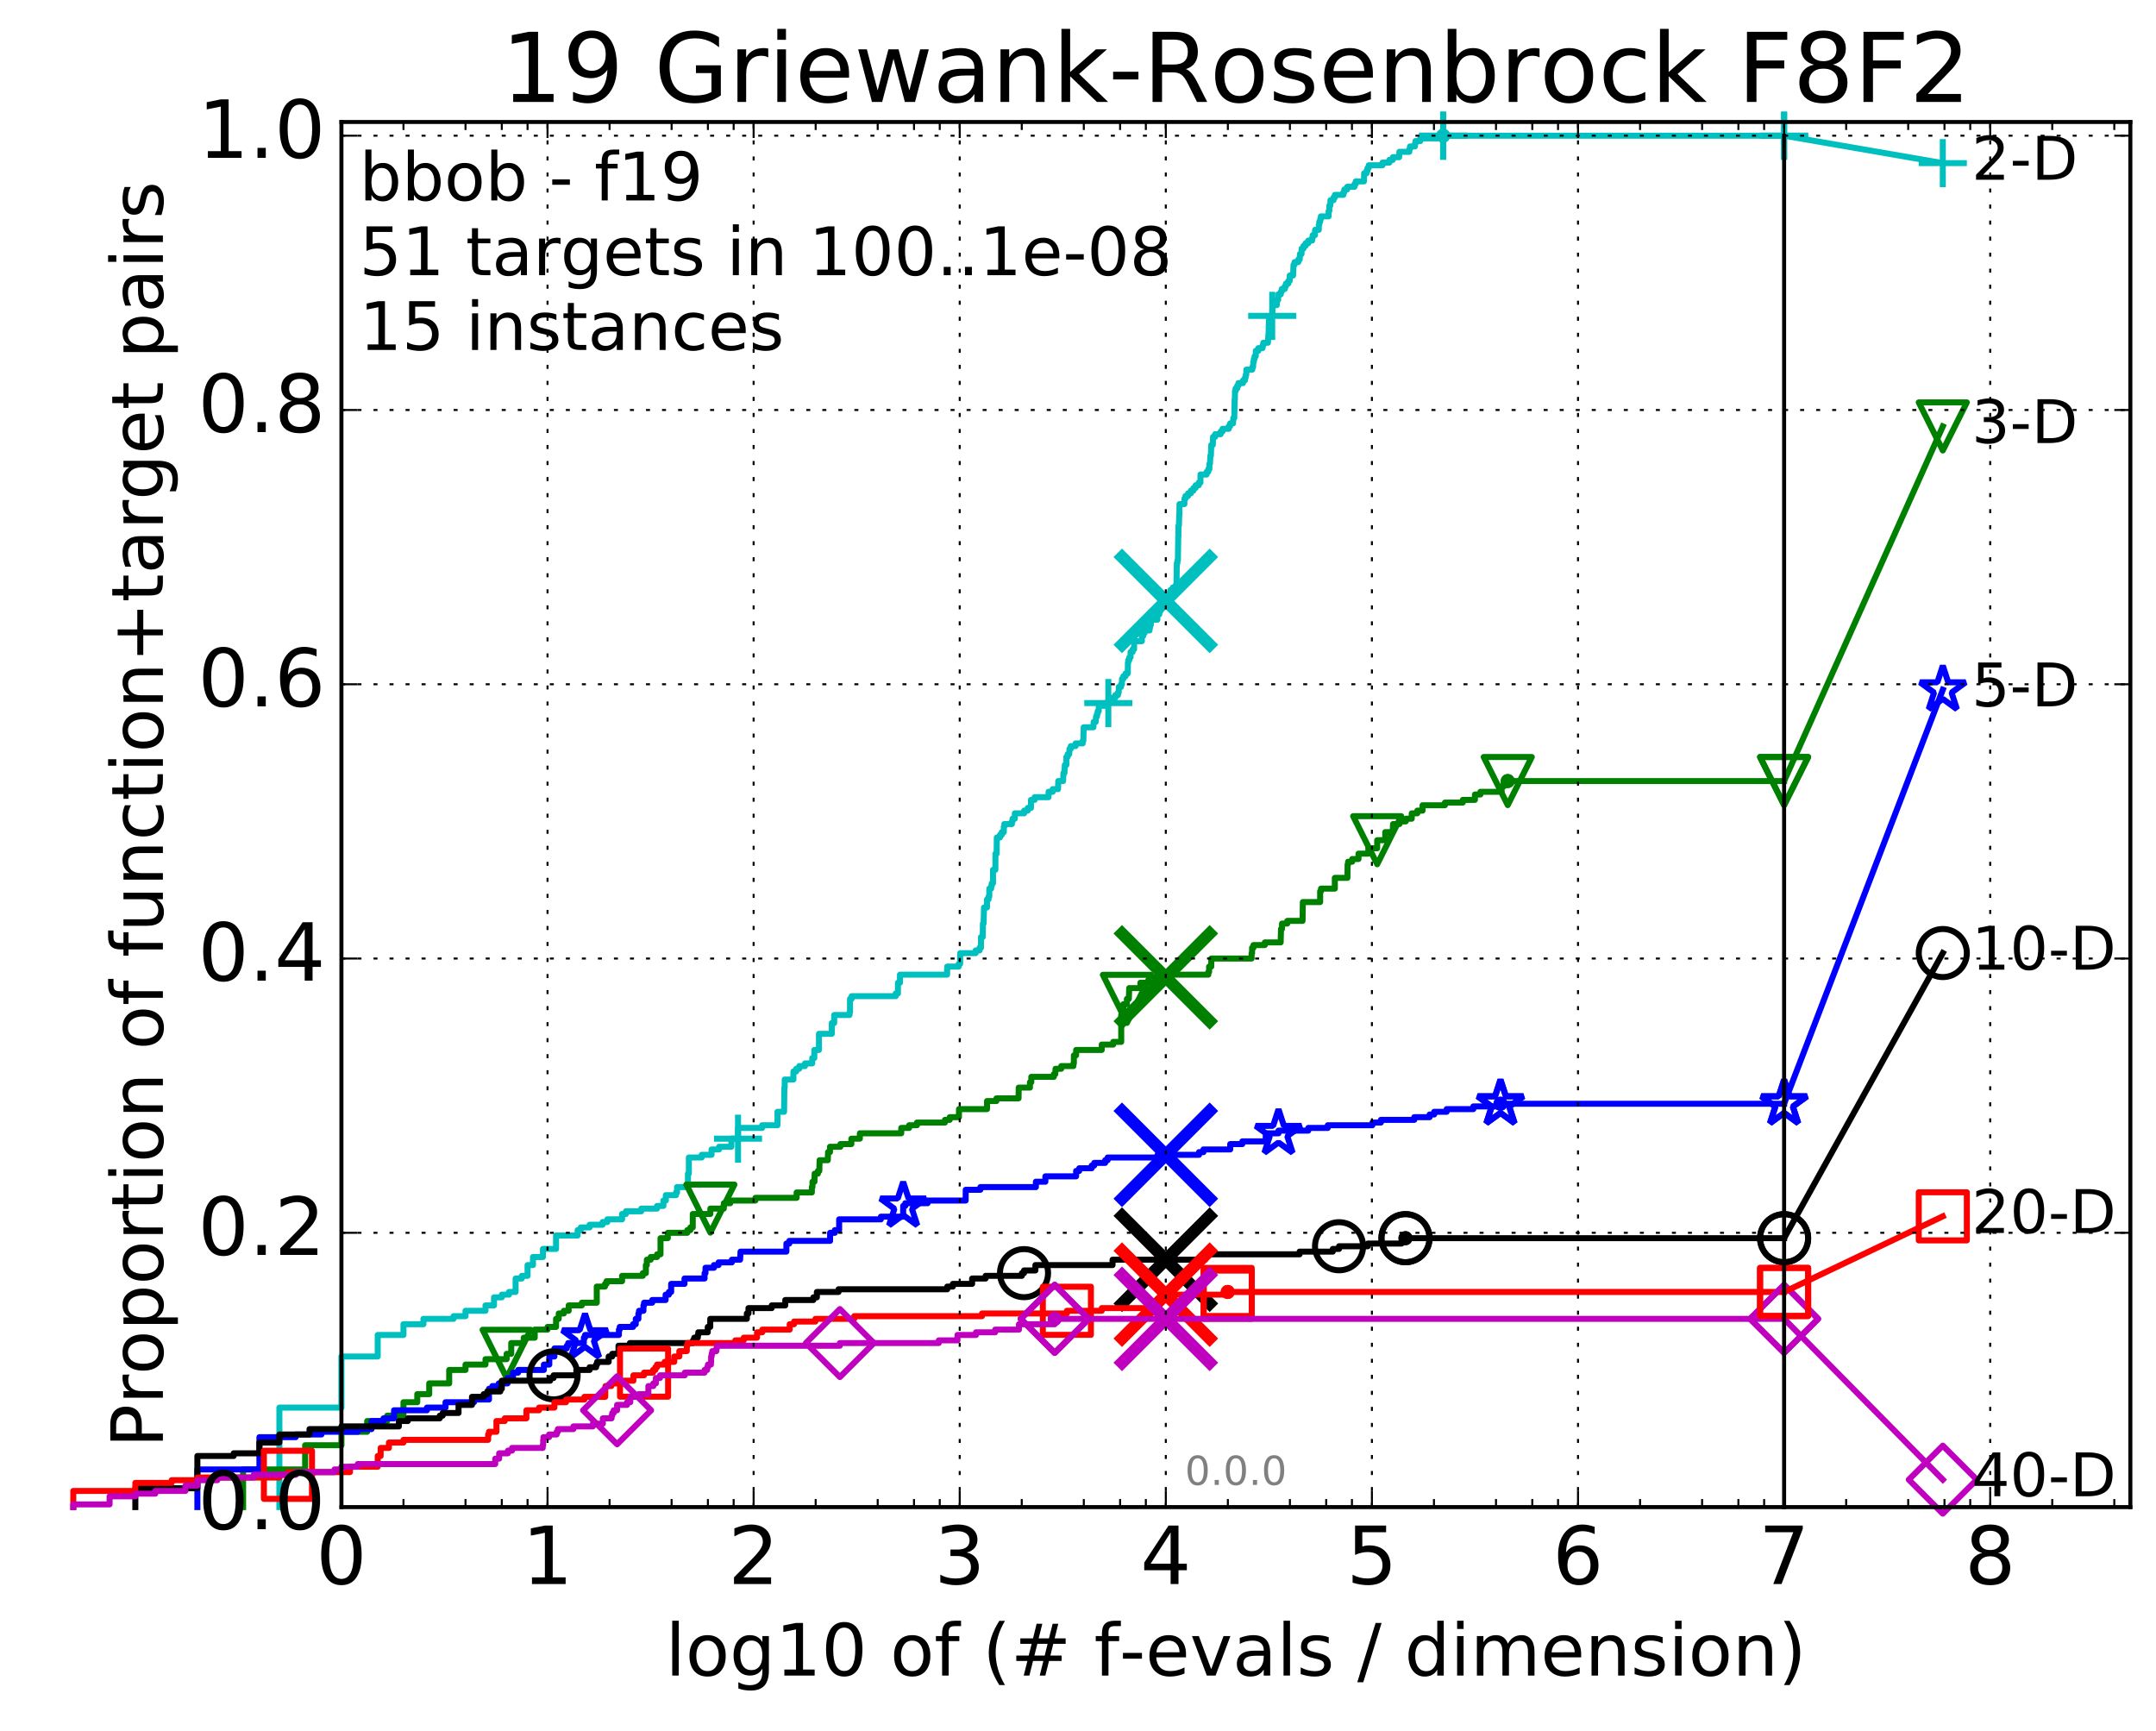 <?xml version="1.0" encoding="utf-8" standalone="no"?>
<!DOCTYPE svg PUBLIC "-//W3C//DTD SVG 1.1//EN"
  "http://www.w3.org/Graphics/SVG/1.1/DTD/svg11.dtd">
<!-- Created with matplotlib (http://matplotlib.org/) -->
<svg height="432pt" version="1.1" viewBox="0 0 538 432" width="538pt" xmlns="http://www.w3.org/2000/svg" xmlns:xlink="http://www.w3.org/1999/xlink">
 <defs>
  <style type="text/css">
*{stroke-linecap:butt;stroke-linejoin:round;stroke-miterlimit:100000;}
  </style>
 </defs>
 <g id="figure_1">
  <g id="patch_1">
   <path d="M 0 432.436 
L 538.8 432.436 
L 538.8 0 
L 0 0 
z
" style="fill:#ffffff;"/>
  </g>
  <g id="axes_1">
   <g id="patch_2">
    <path d="M 85.2 376.036 
L 531.6 376.036 
L 531.6 30.436 
L 85.2 30.436 
z
" style="fill:#ffffff;"/>
   </g>
   <g id="line2d_1">
    <defs>
     <path d="M 0 1.5 
C 0.398 1.5 0.779 1.342 1.061 1.061 
C 1.342 0.779 1.5 0.398 1.5 0 
C 1.5 -0.398 1.342 -0.779 1.061 -1.061 
C 0.779 -1.342 0.398 -1.5 0 -1.5 
C -0.398 -1.5 -0.779 -1.342 -1.061 -1.061 
C -1.342 -0.779 -1.5 -0.398 -1.5 0 
C -1.5 0.398 -1.342 0.779 -1.061 1.061 
C -0.779 1.342 -0.398 1.5 0 1.5 
z
" id="maa3db4ccb2" style="stroke:#00bfbf;stroke-width:0.5;"/>
    </defs>
    <g>
     <use style="fill:#00bfbf;stroke:#00bfbf;stroke-width:0.5;" x="360.12" xlink:href="#maa3db4ccb2" y="33.858"/>
     <use style="fill:#00bfbf;stroke:#00bfbf;stroke-width:0.5;" x="360.12" xlink:href="#maa3db4ccb2" y="33.858"/>
    </g>
   </g>
   <g id="line2d_2">
    <path d="M 69.718 376.036 
L 69.718 351.212 
L 85.2 351.212 
L 85.2 338.464 
L 94.256 338.464 
L 94.256 333.096 
L 100.682 333.096 
L 100.682 330.412 
L 105.665 330.412 
L 105.665 329.071 
L 113.181 329.071 
L 113.181 328.4 
L 116.163 328.4 
L 116.163 327.058 
L 121.147 327.058 
L 121.147 325.716 
L 123.276 325.716 
L 123.276 323.703 
L 125.219 323.703 
L 125.219 323.032 
L 127.007 323.032 
L 127.007 322.361 
L 128.662 322.361 
L 128.662 319.007 
L 130.203 319.007 
L 130.203 318.336 
L 131.645 318.336 
L 131.645 315.652 
L 132.999 315.652 
L 132.999 313.639 
L 135.483 313.639 
L 135.483 311.626 
L 138.757 311.626 
L 138.757 308.272 
L 144.144 308.272 
L 144.144 306.93 
L 144.927 306.93 
L 144.927 306.259 
L 147.126 306.259 
L 147.126 305.588 
L 150.369 305.588 
L 150.369 304.917 
L 151.545 304.917 
L 151.545 304.246 
L 155.232 304.246 
L 155.232 302.904 
L 156.182 302.904 
L 156.182 302.233 
L 160.021 302.233 
L 160.021 301.562 
L 163.962 301.562 
L 163.962 300.891 
L 165.546 300.891 
L 165.546 299.549 
L 166.15 299.549 
L 166.15 298.207 
L 168.681 298.207 
L 168.681 297.537 
L 168.946 297.537 
L 168.946 296.195 
L 171.664 296.195 
L 171.664 292.84 
L 171.895 292.84 
L 171.895 288.814 
L 175.107 288.814 
L 175.107 288.143 
L 177.56 288.143 
L 177.56 286.802 
L 179.443 286.802 
L 179.443 286.131 
L 182.508 286.131 
L 182.508 284.118 
L 184.163 284.118 
L 184.163 281.434 
L 190.186 281.434 
L 190.186 280.763 
L 194.003 280.763 
L 194.003 277.408 
L 195.652 277.408 
L 195.731 271.37 
L 195.81 271.37 
L 195.81 269.357 
L 197.989 269.357 
L 197.989 267.344 
L 198.694 267.344 
L 198.694 266.673 
L 199.444 266.673 
L 199.444 266.002 
L 200.873 266.002 
L 200.873 265.332 
L 202.685 265.332 
L 202.685 263.99 
L 203.201 263.99 
L 203.201 261.977 
L 204.361 261.977 
L 204.361 257.951 
L 207.564 257.951 
L 207.564 255.267 
L 208.162 255.267 
L 208.162 253.255 
L 211.991 253.255 
L 211.991 252.584 
L 212.106 252.584 
L 212.106 249.229 
L 212.52 249.229 
L 212.52 248.558 
L 223.507 248.558 
L 223.507 247.887 
L 224.071 247.887 
L 224.071 245.203 
L 224.577 245.203 
L 224.577 243.191 
L 236.337 243.191 
L 236.362 241.178 
L 239.227 241.178 
L 239.227 240.507 
L 239.597 240.507 
L 239.597 237.823 
L 243.455 237.823 
L 243.455 237.152 
L 244.434 237.152 
L 244.434 236.481 
L 244.789 236.481 
L 244.789 233.797 
L 245.225 233.797 
L 245.268 230.443 
L 245.44 230.443 
L 245.551 226.417 
L 246.288 226.417 
L 246.288 224.404 
L 246.671 224.404 
L 246.671 223.733 
L 246.865 223.733 
L 246.865 221.721 
L 247.326 221.721 
L 247.326 221.05 
L 247.482 221.05 
L 247.482 220.379 
L 247.792 220.379 
L 247.792 217.024 
L 248.385 217.024 
L 248.4 212.998 
L 248.698 212.998 
L 248.742 208.973 
L 249.525 208.973 
L 249.525 208.302 
L 249.983 208.302 
L 249.983 207.631 
L 250.487 207.631 
L 250.487 206.289 
L 250.61 206.289 
L 250.61 205.618 
L 252.508 205.618 
L 252.508 204.947 
L 252.657 204.947 
L 252.657 204.276 
L 253.238 204.276 
L 253.238 202.934 
L 255.562 202.934 
L 255.562 202.263 
L 256.458 202.263 
L 256.458 201.592 
L 257.268 201.592 
L 257.268 199.58 
L 258.181 199.58 
L 258.181 198.909 
L 261.649 198.909 
L 261.649 197.567 
L 262.685 197.567 
L 262.685 196.896 
L 264.02 196.896 
L 264.072 194.883 
L 265.283 194.883 
L 265.367 192.87 
L 265.628 192.87 
L 265.711 190.857 
L 266.105 190.857 
L 266.105 188.845 
L 266.428 188.845 
L 266.428 188.174 
L 266.809 188.174 
L 266.881 186.832 
L 267.203 186.832 
L 267.203 186.161 
L 268.398 186.161 
L 268.398 185.49 
L 270.174 185.49 
L 270.174 184.819 
L 270.34 184.819 
L 270.424 181.464 
L 272.85 181.464 
L 272.905 180.122 
L 273.419 180.122 
L 273.502 178.781 
L 273.74 178.781 
L 273.74 178.11 
L 273.913 178.11 
L 273.913 177.439 
L 274.172 177.439 
L 274.188 176.097 
L 275.873 176.097 
L 275.873 175.426 
L 276.565 175.426 
L 276.565 174.755 
L 277.537 174.755 
L 277.537 174.084 
L 278.334 174.084 
L 278.334 173.413 
L 278.985 173.413 
L 278.985 172.742 
L 279.173 172.742 
L 279.173 171.4 
L 279.744 171.4 
L 279.744 170.729 
L 279.967 170.729 
L 279.967 169.387 
L 280.313 169.387 
L 280.313 168.717 
L 280.875 168.717 
L 280.875 168.046 
L 281.421 168.046 
L 281.454 165.362 
L 281.534 165.362 
L 281.534 164.691 
L 281.809 164.691 
L 281.809 164.02 
L 282.117 164.02 
L 282.117 162.678 
L 282.638 162.678 
L 282.638 162.007 
L 282.993 162.007 
L 283.002 159.994 
L 284.931 159.994 
L 284.931 158.652 
L 285.29 158.652 
L 285.29 157.982 
L 285.598 157.982 
L 285.598 157.311 
L 286.848 157.311 
L 286.848 156.64 
L 286.973 156.64 
L 286.973 155.969 
L 287.17 155.969 
L 287.17 154.627 
L 288.805 154.627 
L 288.805 153.285 
L 289.295 153.285 
L 289.295 152.614 
L 289.484 152.614 
L 289.484 151.943 
L 289.686 151.943 
L 289.686 151.272 
L 290.747 151.272 
L 290.747 149.93 
L 291.226 149.93 
L 291.226 149.259 
L 292.032 149.259 
L 292.032 147.246 
L 292.663 147.246 
L 292.663 146.576 
L 293.435 146.576 
L 293.435 145.905 
L 293.581 145.905 
L 293.655 140.537 
L 293.801 140.537 
L 293.801 139.866 
L 293.923 139.866 
L 294.017 133.828 
L 294.062 133.828 
L 294.062 131.144 
L 294.184 131.144 
L 294.267 128.46 
L 294.299 128.46 
L 294.327 125.776 
L 295.555 125.776 
L 295.555 124.435 
L 295.819 124.435 
L 295.819 123.764 
L 296.472 123.764 
L 296.472 123.093 
L 297.175 123.093 
L 297.175 122.422 
L 297.807 122.422 
L 297.807 121.751 
L 298.351 121.751 
L 298.351 121.08 
L 299.142 121.08 
L 299.142 120.409 
L 299.558 120.409 
L 299.563 118.396 
L 301.101 118.396 
L 301.101 117.725 
L 301.502 117.725 
L 301.502 117.054 
L 301.797 117.054 
L 301.797 115.712 
L 301.935 115.712 
L 302.033 113.7 
L 302.163 113.7 
L 302.252 111.016 
L 302.639 111.016 
L 302.701 109.003 
L 303.229 109.003 
L 303.229 108.332 
L 304.602 108.332 
L 304.602 107.661 
L 305.071 107.661 
L 305.071 106.99 
L 306.626 106.99 
L 306.626 106.319 
L 306.962 106.319 
L 306.962 105.648 
L 307.691 105.648 
L 307.753 104.306 
L 308.001 104.306 
L 308.088 99.61 
L 308.152 99.61 
L 308.167 97.597 
L 308.324 97.597 
L 308.324 96.926 
L 308.728 96.926 
L 308.728 96.255 
L 309.027 96.255 
L 309.027 95.584 
L 310.176 95.584 
L 310.176 94.913 
L 310.66 94.913 
L 310.66 94.242 
L 310.827 94.242 
L 310.827 93.571 
L 310.991 93.571 
L 311.007 92.23 
L 312.493 92.23 
L 312.493 91.559 
L 312.7 91.559 
L 312.741 90.217 
L 312.886 90.217 
L 312.886 89.546 
L 313.066 89.546 
L 313.066 88.875 
L 313.362 88.875 
L 313.362 87.533 
L 313.995 87.533 
L 313.995 86.862 
L 315.05 86.862 
L 315.05 86.191 
L 315.241 86.191 
L 315.241 85.52 
L 316.394 85.52 
L 316.501 83.507 
L 316.551 83.507 
L 316.645 79.482 
L 317.209 79.482 
L 317.209 78.811 
L 317.462 78.811 
L 317.524 76.798 
L 317.585 76.798 
L 317.585 76.127 
L 318.618 76.127 
L 318.684 74.785 
L 318.958 74.785 
L 318.958 73.443 
L 319.602 73.443 
L 319.602 72.772 
L 319.846 72.772 
L 319.846 72.101 
L 320.598 72.101 
L 320.598 71.431 
L 320.885 71.431 
L 320.885 70.76 
L 321.483 70.76 
L 321.483 70.089 
L 321.836 70.089 
L 321.836 68.747 
L 322.673 68.747 
L 322.778 66.063 
L 323.04 66.063 
L 323.04 65.392 
L 323.981 65.392 
L 323.981 64.721 
L 324.344 64.721 
L 324.373 63.379 
L 324.781 63.379 
L 324.801 62.037 
L 325.263 62.037 
L 325.263 61.366 
L 325.786 61.366 
L 325.786 60.696 
L 326.455 60.696 
L 326.455 60.025 
L 327.427 60.025 
L 327.427 59.354 
L 327.555 59.354 
L 327.555 58.683 
L 328.127 58.683 
L 328.165 57.341 
L 329.095 57.341 
L 329.095 55.999 
L 329.213 55.999 
L 329.213 55.328 
L 329.443 55.328 
L 329.443 54.657 
L 329.6 54.657 
L 329.6 53.986 
L 331.535 53.986 
L 331.535 52.644 
L 331.716 52.644 
L 331.716 51.302 
L 331.961 51.302 
L 331.993 49.961 
L 332.755 49.961 
L 332.755 49.29 
L 333.105 49.29 
L 333.105 48.619 
L 335.221 48.619 
L 335.221 47.948 
L 335.454 47.948 
L 335.454 47.277 
L 336.173 47.277 
L 336.173 46.606 
L 337.995 46.606 
L 337.995 45.935 
L 338.304 45.935 
L 338.304 45.264 
L 340.362 45.264 
L 340.396 43.251 
L 341.01 43.251 
L 341.01 42.58 
L 341.258 42.58 
L 341.258 41.909 
L 341.552 41.909 
L 341.552 41.238 
L 344.974 41.238 
L 344.974 40.567 
L 346.705 40.567 
L 346.705 39.896 
L 347.554 39.896 
L 347.554 39.226 
L 349.137 39.226 
L 349.188 37.884 
L 351.673 37.884 
L 351.673 37.213 
L 351.842 37.213 
L 351.842 36.542 
L 353.07 36.542 
L 353.07 35.871 
L 353.214 35.871 
L 353.214 35.2 
L 354.41 35.2 
L 354.41 34.529 
L 360.12 34.529 
L 360.12 33.858 
L 445.2 33.858 
L 445.2 33.858 
" style="fill:none;stroke:#00bfbf;stroke-linecap:square;stroke-width:1.5;"/>
   </g>
   <g id="line2d_3">
    <defs>
     <path d="M -6 0 
L 6 0 
M 0 6 
L 0 -6 
" id="m76dba03e59" style="stroke:#00bfbf;stroke-width:1.5;"/>
    </defs>
    <g>
     <use style="fill:none;stroke:#00bfbf;stroke-width:1.5;" x="184.163" xlink:href="#m76dba03e59" y="284.118"/>
     <use style="fill:none;stroke:#00bfbf;stroke-width:1.5;" x="276.565" xlink:href="#m76dba03e59" y="175.426"/>
     <use style="fill:none;stroke:#00bfbf;stroke-width:1.5;" x="317.462" xlink:href="#m76dba03e59" y="78.811"/>
     <use style="fill:none;stroke:#00bfbf;stroke-width:1.5;" x="360.12" xlink:href="#m76dba03e59" y="33.858"/>
     <use style="fill:none;stroke:#00bfbf;stroke-width:1.5;" x="360.12" xlink:href="#m76dba03e59" y="33.858"/>
     <use style="fill:none;stroke:#00bfbf;stroke-width:1.5;" x="445.2" xlink:href="#m76dba03e59" y="33.858"/>
    </g>
   </g>
   <g id="line2d_4"/>
   <g id="line2d_5">
    <path clip-path="url(#pc03f335b71)" d="M 290.914 149.93 
" style="fill:none;stroke:#00bfbf;stroke-linecap:square;"/>
    <defs>
     <path d="M -12 12 
L 12 -12 
M -12 -12 
L 12 12 
" id="m792c0346ab" style="stroke:#00bfbf;stroke-width:3.0;"/>
    </defs>
    <g clip-path="url(#pc03f335b71)">
     <use style="fill:#00bfbf;stroke:#00bfbf;stroke-width:3.0;" x="290.914" xlink:href="#m792c0346ab" y="149.93"/>
    </g>
   </g>
   <g id="line2d_6">
    <defs>
     <path d="M 0 1.5 
C 0.398 1.5 0.779 1.342 1.061 1.061 
C 1.342 0.779 1.5 0.398 1.5 0 
C 1.5 -0.398 1.342 -0.779 1.061 -1.061 
C 0.779 -1.342 0.398 -1.5 0 -1.5 
C -0.398 -1.5 -0.779 -1.342 -1.061 -1.061 
C -1.342 -0.779 -1.5 -0.398 -1.5 0 
C -1.5 0.398 -1.342 0.779 -1.061 1.061 
C -0.779 1.342 -0.398 1.5 0 1.5 
z
" id="m1deb22dba0" style="stroke:#008000;stroke-width:0.5;"/>
    </defs>
    <g>
     <use style="fill:#008000;stroke:#008000;stroke-width:0.5;" x="376.236" xlink:href="#m1deb22dba0" y="194.883"/>
     <use style="fill:#008000;stroke:#008000;stroke-width:0.5;" x="376.236" xlink:href="#m1deb22dba0" y="194.883"/>
    </g>
   </g>
   <g id="line2d_7">
    <path d="M 60.662 376.036 
L 60.662 366.643 
L 76.144 366.643 
L 76.144 360.605 
L 85.2 360.605 
L 85.2 357.25 
L 91.625 357.25 
L 91.625 354.566 
L 96.609 354.566 
L 96.609 353.224 
L 100.682 353.224 
L 100.682 349.87 
L 104.125 349.87 
L 104.125 347.857 
L 107.107 347.857 
L 107.107 345.173 
L 112.091 345.173 
L 112.091 341.818 
L 116.163 341.818 
L 116.163 340.477 
L 121.147 340.477 
L 121.147 339.135 
L 126.427 339.135 
L 126.427 337.793 
L 127.572 337.793 
L 127.572 335.109 
L 130.694 335.109 
L 130.694 333.767 
L 133.432 333.767 
L 133.432 331.754 
L 136.629 331.754 
L 136.629 331.083 
L 138.757 331.083 
L 138.757 329.071 
L 139.424 329.071 
L 139.424 327.729 
L 140.701 327.729 
L 140.701 327.058 
L 141.908 327.058 
L 141.908 325.716 
L 145.183 325.716 
L 145.183 325.045 
L 148.914 325.045 
L 148.914 321.019 
L 150.964 321.019 
L 150.964 320.348 
L 151.353 320.348 
L 151.353 319.677 
L 155.232 319.677 
L 155.232 318.336 
L 160.409 318.336 
L 160.409 317.665 
L 161.166 317.665 
L 161.166 315.652 
L 161.413 315.652 
L 161.413 314.31 
L 162.374 314.31 
L 162.374 313.639 
L 163.962 313.639 
L 163.962 312.968 
L 164.821 312.968 
L 164.821 308.942 
L 166.641 308.942 
L 166.641 307.601 
L 171.508 307.601 
L 171.508 306.93 
L 172.276 306.93 
L 172.276 306.259 
L 172.871 306.259 
L 172.871 302.904 
L 177.26 302.904 
L 177.26 301.562 
L 180.616 301.562 
L 180.616 300.22 
L 182.22 300.22 
L 182.22 299.549 
L 188.499 299.549 
L 188.499 298.878 
L 198.786 298.878 
L 198.786 297.537 
L 202.588 297.537 
L 202.588 296.195 
L 202.743 296.195 
L 202.743 294.853 
L 203.239 294.853 
L 203.277 292.84 
L 204.09 292.84 
L 204.09 292.169 
L 204.45 292.169 
L 204.522 289.485 
L 206.563 289.485 
L 206.628 287.472 
L 207.109 287.472 
L 207.109 286.131 
L 209.711 286.131 
L 209.711 285.46 
L 212.445 285.46 
L 212.445 284.118 
L 214.565 284.118 
L 214.565 282.776 
L 224.894 282.776 
L 224.894 281.434 
L 226.865 281.434 
L 226.865 280.763 
L 228.809 280.763 
L 228.809 280.092 
L 235.794 280.092 
L 235.794 279.421 
L 236.991 279.421 
L 236.991 278.75 
L 239.291 278.75 
L 239.306 276.737 
L 246.299 276.737 
L 246.299 274.725 
L 248.646 274.725 
L 248.646 274.054 
L 254.168 274.054 
L 254.206 271.37 
L 257.008 271.37 
L 257.008 270.028 
L 257.348 270.028 
L 257.348 268.686 
L 262.964 268.686 
L 262.964 268.015 
L 263.328 268.015 
L 263.394 266.673 
L 264.818 266.673 
L 264.818 266.002 
L 267.85 266.002 
L 267.85 265.332 
L 267.971 265.332 
L 267.971 263.319 
L 268.53 263.319 
L 268.536 261.977 
L 274.925 261.977 
L 274.925 260.635 
L 277.785 260.635 
L 277.785 259.964 
L 279.784 259.964 
L 279.784 253.255 
L 280.302 253.255 
L 280.302 250.571 
L 281.205 250.571 
L 281.205 249.229 
L 281.695 249.229 
L 281.779 246.545 
L 284.564 246.545 
L 284.564 245.203 
L 288.188 245.203 
L 288.188 243.862 
L 291.376 243.862 
L 291.376 243.191 
L 301.517 243.191 
L 301.517 242.52 
L 301.714 242.52 
L 301.714 241.178 
L 302.258 241.178 
L 302.258 239.165 
L 312.32 239.165 
L 312.32 237.823 
L 312.442 237.823 
L 312.442 236.481 
L 312.78 236.481 
L 312.78 235.81 
L 315.622 235.81 
L 315.622 235.139 
L 319.571 235.139 
L 319.659 231.785 
L 319.904 231.785 
L 319.904 230.443 
L 321.226 230.443 
L 321.226 229.772 
L 325.036 229.772 
L 325.105 225.075 
L 329.423 225.075 
L 329.423 222.392 
L 329.638 222.392 
L 329.638 221.721 
L 333.088 221.721 
L 333.088 219.037 
L 336.235 219.037 
L 336.277 215.682 
L 336.401 215.682 
L 336.401 215.011 
L 337.423 215.011 
L 337.423 214.34 
L 338.994 214.34 
L 338.994 212.998 
L 341.449 212.998 
L 341.449 211.657 
L 343.66 211.657 
L 343.66 209.644 
L 345.672 209.644 
L 345.672 207.631 
L 347.518 207.631 
L 347.614 205.618 
L 349.223 205.618 
L 349.223 204.947 
L 350.807 204.947 
L 350.807 204.276 
L 352.286 204.276 
L 352.286 202.934 
L 353.673 202.934 
L 353.673 202.263 
L 354.979 202.263 
L 354.979 200.922 
L 360.562 200.922 
L 360.562 200.251 
L 365.024 200.251 
L 365.024 199.58 
L 368.046 199.58 
L 368.046 198.238 
L 369.417 198.238 
L 369.417 197.567 
L 374.716 197.567 
L 374.716 196.225 
L 375.235 196.225 
L 375.235 195.554 
L 376.236 195.554 
L 376.236 194.883 
L 445.2 194.883 
L 445.2 194.883 
" style="fill:none;stroke:#008000;stroke-linecap:square;stroke-width:1.5;"/>
   </g>
   <g id="line2d_8">
    <defs>
     <path d="M -0 6 
L 6 -6 
L -6 -6 
z
" id="m3f9731a7e9" style="stroke:#008000;stroke-linejoin:miter;stroke-width:1.5;"/>
    </defs>
    <g>
     <use style="fill:none;stroke:#008000;stroke-linejoin:miter;stroke-width:1.5;" x="126.427" xlink:href="#m3f9731a7e9" y="337.793"/>
     <use style="fill:none;stroke:#008000;stroke-linejoin:miter;stroke-width:1.5;" x="177.26" xlink:href="#m3f9731a7e9" y="301.562"/>
     <use style="fill:none;stroke:#008000;stroke-linejoin:miter;stroke-width:1.5;" x="281.205" xlink:href="#m3f9731a7e9" y="249.229"/>
     <use style="fill:none;stroke:#008000;stroke-linejoin:miter;stroke-width:1.5;" x="343.66" xlink:href="#m3f9731a7e9" y="209.644"/>
     <use style="fill:none;stroke:#008000;stroke-linejoin:miter;stroke-width:1.5;" x="376.236" xlink:href="#m3f9731a7e9" y="194.883"/>
     <use style="fill:none;stroke:#008000;stroke-linejoin:miter;stroke-width:1.5;" x="445.2" xlink:href="#m3f9731a7e9" y="194.883"/>
    </g>
   </g>
   <g id="line2d_9"/>
   <g id="line2d_10">
    <path clip-path="url(#pc03f335b71)" d="M 290.914 243.862 
" style="fill:none;stroke:#008000;stroke-linecap:square;"/>
    <defs>
     <path d="M -12 12 
L 12 -12 
M -12 -12 
L 12 12 
" id="m4efc0a01f9" style="stroke:#008000;stroke-width:3.0;"/>
    </defs>
    <g clip-path="url(#pc03f335b71)">
     <use style="fill:#008000;stroke:#008000;stroke-width:3.0;" x="290.914" xlink:href="#m4efc0a01f9" y="243.862"/>
    </g>
   </g>
   <g id="line2d_11">
    <defs>
     <path d="M 0 1.5 
C 0.398 1.5 0.779 1.342 1.061 1.061 
C 1.342 0.779 1.5 0.398 1.5 0 
C 1.5 -0.398 1.342 -0.779 1.061 -1.061 
C 0.779 -1.342 0.398 -1.5 0 -1.5 
C -0.398 -1.5 -0.779 -1.342 -1.061 -1.061 
C -1.342 -0.779 -1.5 -0.398 -1.5 0 
C -1.5 0.398 -1.342 0.779 -1.061 1.061 
C -0.779 1.342 -0.398 1.5 0 1.5 
z
" id="m2fe2a8848d" style="stroke:#0000ff;stroke-width:0.5;"/>
    </defs>
    <g>
     <use style="fill:#0000ff;stroke:#0000ff;stroke-width:0.5;" x="374.424" xlink:href="#m2fe2a8848d" y="275.396"/>
     <use style="fill:#0000ff;stroke:#0000ff;stroke-width:0.5;" x="374.424" xlink:href="#m2fe2a8848d" y="275.396"/>
    </g>
   </g>
   <g id="line2d_12">
    <path d="M 49.253 376.036 
L 49.253 366.643 
L 64.735 366.643 
L 64.735 358.592 
L 73.791 358.592 
L 73.791 357.921 
L 80.216 357.921 
L 80.216 357.25 
L 89.272 357.25 
L 89.272 356.579 
L 92.715 356.579 
L 92.715 354.566 
L 95.698 354.566 
L 95.698 353.895 
L 98.328 353.895 
L 98.328 351.882 
L 106.541 351.882 
L 106.541 351.212 
L 111.179 351.212 
L 111.179 349.87 
L 118.292 349.87 
L 118.292 349.199 
L 122.023 349.199 
L 122.023 346.515 
L 122.866 346.515 
L 122.866 345.844 
L 124.462 345.844 
L 124.462 345.173 
L 126.661 345.173 
L 126.661 343.831 
L 128.015 343.831 
L 128.015 342.489 
L 129.291 342.489 
L 129.291 341.818 
L 135.717 341.818 
L 135.717 340.477 
L 137.071 340.477 
L 137.071 338.464 
L 138.348 338.464 
L 138.348 336.451 
L 141.433 336.451 
L 141.433 335.78 
L 141.79 335.78 
L 141.79 335.109 
L 145.685 335.109 
L 145.685 333.767 
L 145.981 333.767 
L 145.981 333.096 
L 154.441 333.096 
L 154.441 331.754 
L 154.641 331.754 
L 154.641 331.083 
L 157.97 331.083 
L 157.97 330.412 
L 158.647 330.412 
L 158.647 329.071 
L 159.304 329.071 
L 159.304 327.729 
L 159.465 327.729 
L 159.465 327.058 
L 160.563 327.058 
L 160.563 325.716 
L 160.715 325.716 
L 160.715 325.045 
L 162.747 325.045 
L 162.747 324.374 
L 166.091 324.374 
L 166.091 323.032 
L 166.911 323.032 
L 166.911 322.361 
L 167.48 322.361 
L 167.48 320.348 
L 170.81 320.348 
L 170.81 319.007 
L 175.813 319.007 
L 175.813 317.665 
L 176.044 317.665 
L 176.044 316.323 
L 178.159 316.323 
L 178.159 315.652 
L 179.312 315.652 
L 179.312 314.981 
L 182.622 314.981 
L 182.622 314.31 
L 184.688 314.31 
L 184.792 312.297 
L 196.232 312.297 
L 196.232 310.284 
L 196.964 310.284 
L 196.964 309.613 
L 207.141 309.613 
L 207.141 307.601 
L 208.325 307.601 
L 208.325 306.93 
L 209.399 306.93 
L 209.399 304.246 
L 219.81 304.246 
L 219.81 303.575 
L 225.373 303.575 
L 225.373 300.891 
L 225.896 300.891 
L 225.896 300.22 
L 231.462 300.22 
L 231.462 299.549 
L 240.968 299.549 
L 240.98 296.866 
L 244.637 296.866 
L 244.637 296.195 
L 258.491 296.195 
L 258.491 294.853 
L 260.86 294.853 
L 260.86 293.511 
L 268.529 293.511 
L 268.529 292.169 
L 269.311 292.169 
L 269.311 291.498 
L 272.415 291.498 
L 272.415 290.827 
L 273.043 290.827 
L 273.043 290.156 
L 275.778 290.156 
L 275.778 289.485 
L 276.4 289.485 
L 276.4 288.814 
L 288.85 288.814 
L 288.85 288.143 
L 299.202 288.143 
L 299.202 287.472 
L 300.298 287.472 
L 300.298 286.802 
L 306.982 286.802 
L 306.982 285.46 
L 310.002 285.46 
L 310.002 284.789 
L 315.844 284.789 
L 315.844 283.447 
L 316.234 283.447 
L 316.234 282.776 
L 319.036 282.776 
L 319.036 282.105 
L 326.463 282.105 
L 326.463 281.434 
L 331.328 281.434 
L 331.328 280.763 
L 342.461 280.763 
L 342.461 280.092 
L 344.579 280.092 
L 344.579 279.421 
L 352.915 279.421 
L 352.915 278.75 
L 356.741 278.75 
L 356.741 278.079 
L 357.884 278.079 
L 357.884 277.408 
L 360.998 277.408 
L 360.998 276.737 
L 367.651 276.737 
L 367.651 276.067 
L 374.424 276.067 
L 374.424 275.396 
L 445.2 275.396 
L 445.2 275.396 
" style="fill:none;stroke:#0000ff;stroke-linecap:square;stroke-width:1.5;"/>
   </g>
   <g id="line2d_13">
    <defs>
     <path d="M 0 -6 
L -1.347 -1.854 
L -5.706 -1.854 
L -2.18 0.708 
L -3.527 4.854 
L -0 2.292 
L 3.527 4.854 
L 2.18 0.708 
L 5.706 -1.854 
L 1.347 -1.854 
z
" id="m1884aa4efe" style="stroke:#0000ff;stroke-linejoin:bevel;stroke-width:1.5;"/>
    </defs>
    <g>
     <use style="fill:none;stroke:#0000ff;stroke-linejoin:bevel;stroke-width:1.5;" x="145.981" xlink:href="#m1884aa4efe" y="333.767"/>
     <use style="fill:none;stroke:#0000ff;stroke-linejoin:bevel;stroke-width:1.5;" x="225.373" xlink:href="#m1884aa4efe" y="300.891"/>
     <use style="fill:none;stroke:#0000ff;stroke-linejoin:bevel;stroke-width:1.5;" x="319.036" xlink:href="#m1884aa4efe" y="282.776"/>
     <use style="fill:none;stroke:#0000ff;stroke-linejoin:bevel;stroke-width:1.5;" x="374.424" xlink:href="#m1884aa4efe" y="275.396"/>
     <use style="fill:none;stroke:#0000ff;stroke-linejoin:bevel;stroke-width:1.5;" x="374.424" xlink:href="#m1884aa4efe" y="275.396"/>
     <use style="fill:none;stroke:#0000ff;stroke-linejoin:bevel;stroke-width:1.5;" x="445.2" xlink:href="#m1884aa4efe" y="275.396"/>
    </g>
   </g>
   <g id="line2d_14"/>
   <g id="line2d_15">
    <path clip-path="url(#pc03f335b71)" d="M 290.914 288.143 
" style="fill:none;stroke:#0000ff;stroke-linecap:square;"/>
    <defs>
     <path d="M -12 12 
L 12 -12 
M -12 -12 
L 12 12 
" id="mf6e5185c49" style="stroke:#0000ff;stroke-width:3.0;"/>
    </defs>
    <g clip-path="url(#pc03f335b71)">
     <use style="fill:#0000ff;stroke:#0000ff;stroke-width:3.0;" x="290.914" xlink:href="#mf6e5185c49" y="288.143"/>
    </g>
   </g>
   <g id="line2d_16">
    <defs>
     <path d="M 0 1.5 
C 0.398 1.5 0.779 1.342 1.061 1.061 
C 1.342 0.779 1.5 0.398 1.5 0 
C 1.5 -0.398 1.342 -0.779 1.061 -1.061 
C 0.779 -1.342 0.398 -1.5 0 -1.5 
C -0.398 -1.5 -0.779 -1.342 -1.061 -1.061 
C -1.342 -0.779 -1.5 -0.398 -1.5 0 
C -1.5 0.398 -1.342 0.779 -1.061 1.061 
C -0.779 1.342 -0.398 1.5 0 1.5 
z
" id="m992b8516be" style="stroke:#000000;stroke-width:0.5;"/>
    </defs>
    <g>
     <use style="stroke:#000000;stroke-width:0.5;" x="350.721" xlink:href="#m992b8516be" y="308.942"/>
     <use style="stroke:#000000;stroke-width:0.5;" x="350.721" xlink:href="#m992b8516be" y="308.942"/>
    </g>
   </g>
   <g id="line2d_17">
    <path d="M 33.771 376.036 
L 33.771 371.34 
L 49.253 371.34 
L 49.253 363.288 
L 58.309 363.288 
L 58.309 362.617 
L 64.735 362.617 
L 64.735 359.934 
L 69.718 359.934 
L 69.718 357.921 
L 77.234 357.921 
L 77.234 356.579 
L 85.2 356.579 
L 85.2 355.908 
L 99.536 355.908 
L 99.536 354.566 
L 101.771 354.566 
L 101.771 353.895 
L 109.738 353.895 
L 109.738 353.224 
L 110.47 353.224 
L 110.47 352.553 
L 114.422 352.553 
L 114.422 350.541 
L 117.778 350.541 
L 117.778 348.528 
L 120.696 348.528 
L 120.696 347.857 
L 121.589 347.857 
L 121.589 347.186 
L 124.844 347.186 
L 124.844 346.515 
L 125.219 346.515 
L 125.219 344.502 
L 137.289 344.502 
L 137.289 343.831 
L 138.14 343.831 
L 138.14 343.16 
L 143.822 343.16 
L 143.822 341.818 
L 147.126 341.818 
L 147.126 341.147 
L 148.741 341.147 
L 148.741 340.477 
L 149 340.477 
L 149 339.806 
L 151.886 339.806 
L 151.886 338.464 
L 152.77 338.464 
L 152.77 337.793 
L 154.34 337.793 
L 154.34 335.78 
L 157.183 335.78 
L 157.183 335.109 
L 172.93 335.109 
L 172.93 334.438 
L 173.236 334.438 
L 173.236 333.767 
L 174.128 333.767 
L 174.128 333.096 
L 174.253 333.096 
L 174.253 332.425 
L 176.611 332.425 
L 176.611 331.083 
L 177.236 331.083 
L 177.236 329.071 
L 186.364 329.071 
L 186.364 327.729 
L 186.77 327.729 
L 186.77 326.387 
L 192.572 326.387 
L 192.572 325.716 
L 195.952 325.716 
L 195.952 324.374 
L 202.962 324.374 
L 202.962 323.703 
L 203.838 323.703 
L 203.838 322.361 
L 209.252 322.361 
L 209.252 321.69 
L 236.373 321.69 
L 236.373 321.019 
L 237.773 321.019 
L 237.773 320.348 
L 242.58 320.348 
L 242.58 319.007 
L 245.942 319.007 
L 245.942 318.336 
L 254.987 318.336 
L 254.987 317.665 
L 255.529 317.665 
L 255.529 316.994 
L 258.368 316.994 
L 258.368 315.652 
L 277.625 315.652 
L 277.625 314.31 
L 300.725 314.31 
L 300.725 312.968 
L 324.295 312.968 
L 324.295 312.297 
L 332.574 312.297 
L 332.574 311.626 
L 334.14 311.626 
L 334.14 310.955 
L 341.318 310.955 
L 341.318 310.284 
L 349.74 310.284 
L 349.74 309.613 
L 350.721 309.613 
L 350.721 308.942 
L 445.2 308.942 
" style="fill:none;stroke:#000000;stroke-linecap:square;stroke-width:1.5;"/>
   </g>
   <g id="line2d_18">
    <defs>
     <path d="M 0 6 
C 1.591 6 3.117 5.368 4.243 4.243 
C 5.368 3.117 6 1.591 6 0 
C 6 -1.591 5.368 -3.117 4.243 -4.243 
C 3.117 -5.368 1.591 -6 0 -6 
C -1.591 -6 -3.117 -5.368 -4.243 -4.243 
C -5.368 -3.117 -6 -1.591 -6 0 
C -6 1.591 -5.368 3.117 -4.243 4.243 
C -3.117 5.368 -1.591 6 0 6 
z
" id="mf6de380912" style="stroke:#000000;stroke-width:1.5;"/>
    </defs>
    <g>
     <use style="fill:none;stroke:#000000;stroke-width:1.5;" x="138.14" xlink:href="#mf6de380912" y="343.16"/>
     <use style="fill:none;stroke:#000000;stroke-width:1.5;" x="255.529" xlink:href="#mf6de380912" y="317.665"/>
     <use style="fill:none;stroke:#000000;stroke-width:1.5;" x="334.14" xlink:href="#mf6de380912" y="310.955"/>
     <use style="fill:none;stroke:#000000;stroke-width:1.5;" x="350.721" xlink:href="#mf6de380912" y="308.942"/>
     <use style="fill:none;stroke:#000000;stroke-width:1.5;" x="350.721" xlink:href="#mf6de380912" y="308.942"/>
     <use style="fill:none;stroke:#000000;stroke-width:1.5;" x="445.2" xlink:href="#mf6de380912" y="308.942"/>
    </g>
   </g>
   <g id="line2d_19"/>
   <g id="line2d_20">
    <path clip-path="url(#pc03f335b71)" d="M 290.914 314.31 
" style="fill:none;stroke:#000000;stroke-linecap:square;"/>
    <defs>
     <path d="M -12 12 
L 12 -12 
M -12 -12 
L 12 12 
" id="m82ea6c51a3" style="stroke:#000000;stroke-width:3.0;"/>
    </defs>
    <g clip-path="url(#pc03f335b71)">
     <use style="stroke:#000000;stroke-width:3.0;" x="290.914" xlink:href="#m82ea6c51a3" y="314.31"/>
    </g>
   </g>
   <g id="line2d_21">
    <defs>
     <path d="M 0 1.5 
C 0.398 1.5 0.779 1.342 1.061 1.061 
C 1.342 0.779 1.5 0.398 1.5 0 
C 1.5 -0.398 1.342 -0.779 1.061 -1.061 
C 0.779 -1.342 0.398 -1.5 0 -1.5 
C -0.398 -1.5 -0.779 -1.342 -1.061 -1.061 
C -1.342 -0.779 -1.5 -0.398 -1.5 0 
C -1.5 0.398 -1.342 0.779 -1.061 1.061 
C -0.779 1.342 -0.398 1.5 0 1.5 
z
" id="ma8522ce43b" style="stroke:#ff0000;stroke-width:0.5;"/>
    </defs>
    <g>
     <use style="fill:#ff0000;stroke:#ff0000;stroke-width:0.5;" x="306.355" xlink:href="#ma8522ce43b" y="322.361"/>
     <use style="fill:#ff0000;stroke:#ff0000;stroke-width:0.5;" x="306.355" xlink:href="#ma8522ce43b" y="322.361"/>
    </g>
   </g>
   <g id="line2d_22">
    <path d="M 18.29 376.036 
L 18.29 372.011 
L 33.771 372.011 
L 33.771 369.998 
L 42.828 369.998 
L 42.828 369.327 
L 49.253 369.327 
L 49.253 368.656 
L 69.718 368.656 
L 69.718 367.985 
L 71.847 367.985 
L 71.847 367.314 
L 87.329 367.314 
L 87.329 365.972 
L 94.256 365.972 
L 94.256 363.288 
L 94.988 363.288 
L 94.988 361.276 
L 97.052 361.276 
L 97.052 359.934 
L 100.682 359.934 
L 100.682 359.263 
L 121.807 359.263 
L 121.807 357.921 
L 122.023 357.921 
L 122.023 357.25 
L 123.877 357.25 
L 123.877 354.566 
L 125.952 354.566 
L 125.952 353.895 
L 131.364 353.895 
L 131.364 351.882 
L 134.522 351.882 
L 134.522 351.212 
L 138.348 351.212 
L 138.348 349.87 
L 141.252 349.87 
L 141.252 349.199 
L 145.833 349.199 
L 145.833 348.528 
L 151.023 348.528 
L 151.023 346.515 
L 151.082 346.515 
L 151.082 345.844 
L 152.552 345.844 
L 152.552 345.173 
L 155.712 345.173 
L 155.712 344.502 
L 158.056 344.502 
L 158.056 343.16 
L 160.715 343.16 
L 160.715 342.489 
L 162.954 342.489 
L 162.954 341.818 
L 163.531 341.818 
L 163.531 341.147 
L 163.962 341.147 
L 163.962 340.477 
L 165.85 340.477 
L 165.85 339.806 
L 168.252 339.806 
L 168.252 338.464 
L 169.516 338.464 
L 169.516 337.122 
L 171.383 337.122 
L 171.383 335.78 
L 171.547 335.78 
L 171.547 335.109 
L 183.488 335.109 
L 183.488 334.438 
L 185.592 334.438 
L 185.592 333.767 
L 188.901 333.767 
L 188.901 332.425 
L 190.216 332.425 
L 190.216 331.754 
L 197.054 331.754 
L 197.054 330.412 
L 198.146 330.412 
L 198.146 329.742 
L 203.472 329.742 
L 203.472 329.071 
L 213.157 329.071 
L 213.157 328.4 
L 245.042 328.4 
L 245.042 327.729 
L 266.225 327.729 
L 266.225 327.058 
L 274.927 327.058 
L 274.927 326.387 
L 289.039 326.387 
L 289.039 324.374 
L 290.832 324.374 
L 290.832 323.032 
L 306.355 323.032 
L 306.355 322.361 
L 445.2 322.361 
" style="fill:none;stroke:#ff0000;stroke-linecap:square;stroke-width:1.5;"/>
   </g>
   <g id="line2d_23">
    <defs>
     <path d="M -6 6 
L 6 6 
L 6 -6 
L -6 -6 
z
" id="me51d9feb97" style="stroke:#ff0000;stroke-linejoin:miter;stroke-width:1.5;"/>
    </defs>
    <g>
     <use style="fill:none;stroke:#ff0000;stroke-linejoin:miter;stroke-width:1.5;" x="71.847" xlink:href="#me51d9feb97" y="367.985"/>
     <use style="fill:none;stroke:#ff0000;stroke-linejoin:miter;stroke-width:1.5;" x="160.715" xlink:href="#me51d9feb97" y="342.489"/>
     <use style="fill:none;stroke:#ff0000;stroke-linejoin:miter;stroke-width:1.5;" x="266.225" xlink:href="#me51d9feb97" y="327.058"/>
     <use style="fill:none;stroke:#ff0000;stroke-linejoin:miter;stroke-width:1.5;" x="306.355" xlink:href="#me51d9feb97" y="323.032"/>
     <use style="fill:none;stroke:#ff0000;stroke-linejoin:miter;stroke-width:1.5;" x="306.355" xlink:href="#me51d9feb97" y="322.361"/>
     <use style="fill:none;stroke:#ff0000;stroke-linejoin:miter;stroke-width:1.5;" x="445.2" xlink:href="#me51d9feb97" y="322.361"/>
    </g>
   </g>
   <g id="line2d_24"/>
   <g id="line2d_25">
    <path clip-path="url(#pc03f335b71)" d="M 290.914 323.032 
" style="fill:none;stroke:#ff0000;stroke-linecap:square;"/>
    <defs>
     <path d="M -12 12 
L 12 -12 
M -12 -12 
L 12 12 
" id="m3cd3ace9b6" style="stroke:#ff0000;stroke-width:3.0;"/>
    </defs>
    <g clip-path="url(#pc03f335b71)">
     <use style="fill:#ff0000;stroke:#ff0000;stroke-width:3.0;" x="290.914" xlink:href="#m3cd3ace9b6" y="323.032"/>
    </g>
   </g>
   <g id="line2d_26">
    <defs>
     <path d="M 0 1.5 
C 0.398 1.5 0.779 1.342 1.061 1.061 
C 1.342 0.779 1.5 0.398 1.5 0 
C 1.5 -0.398 1.342 -0.779 1.061 -1.061 
C 0.779 -1.342 0.398 -1.5 0 -1.5 
C -0.398 -1.5 -0.779 -1.342 -1.061 -1.061 
C -1.342 -0.779 -1.5 -0.398 -1.5 0 
C -1.5 0.398 -1.342 0.779 -1.061 1.061 
C -0.779 1.342 -0.398 1.5 0 1.5 
z
" id="m81184d5eed" style="stroke:#bf00bf;stroke-width:0.5;"/>
    </defs>
    <g>
     <use style="fill:#bf00bf;stroke:#bf00bf;stroke-width:0.5;" x="263.186" xlink:href="#m81184d5eed" y="329.071"/>
     <use style="fill:#bf00bf;stroke:#bf00bf;stroke-width:0.5;" x="263.186" xlink:href="#m81184d5eed" y="329.071"/>
    </g>
   </g>
   <g id="line2d_27">
    <path d="M 18.29 376.036 
L 18.29 375.365 
L 27.346 375.365 
L 27.346 373.352 
L 33.771 373.352 
L 33.771 372.682 
L 38.755 372.682 
L 38.755 372.011 
L 46.271 372.011 
L 46.271 370.669 
L 49.253 370.669 
L 49.253 369.327 
L 54.237 369.327 
L 54.237 368.656 
L 63.293 368.656 
L 63.293 367.985 
L 73.791 367.985 
L 73.791 367.314 
L 83.459 367.314 
L 83.459 366.643 
L 85.2 366.643 
L 85.2 365.972 
L 89.272 365.972 
L 89.272 365.301 
L 123.578 365.301 
L 123.578 363.959 
L 124.558 363.959 
L 124.558 362.617 
L 126.748 362.617 
L 126.748 361.947 
L 127.767 361.947 
L 127.767 361.276 
L 135.424 361.276 
L 135.424 360.605 
L 135.542 360.605 
L 135.542 359.263 
L 135.6 359.263 
L 135.6 358.592 
L 137.016 358.592 
L 137.016 357.921 
L 138.909 357.921 
L 138.909 357.25 
L 139.21 357.25 
L 139.21 356.579 
L 143.082 356.579 
L 143.082 355.908 
L 147.948 355.908 
L 147.948 355.237 
L 150.429 355.237 
L 150.429 353.895 
L 152.607 353.895 
L 152.607 353.224 
L 152.77 353.224 
L 152.77 352.553 
L 153.147 352.553 
L 153.147 351.882 
L 153.984 351.882 
L 153.984 350.541 
L 156.46 350.541 
L 156.46 349.87 
L 157.272 349.87 
L 157.272 348.528 
L 159.385 348.528 
L 159.385 347.857 
L 161.79 347.857 
L 161.79 345.844 
L 163.023 345.844 
L 163.023 345.173 
L 163.664 345.173 
L 163.664 343.831 
L 164.689 343.831 
L 164.689 343.16 
L 170.883 343.16 
L 170.883 342.489 
L 175.813 342.489 
L 175.813 341.818 
L 176.461 341.818 
L 176.461 341.147 
L 176.657 341.147 
L 176.657 340.477 
L 177.407 340.477 
L 177.407 339.806 
L 177.452 339.806 
L 177.452 338.464 
L 177.577 338.464 
L 177.577 337.793 
L 177.738 337.793 
L 177.738 337.122 
L 178.751 337.122 
L 178.751 336.451 
L 178.886 336.451 
L 178.886 335.78 
L 209.58 335.78 
L 209.58 335.109 
L 234.261 335.109 
L 234.261 334.438 
L 238.924 334.438 
L 238.924 333.096 
L 243.546 333.096 
L 243.546 332.425 
L 248.329 332.425 
L 248.329 331.754 
L 254.267 331.754 
L 254.267 330.412 
L 263.186 330.412 
L 263.186 329.071 
L 445.2 329.071 
" style="fill:none;stroke:#bf00bf;stroke-linecap:square;stroke-width:1.5;"/>
   </g>
   <g id="line2d_28">
    <defs>
     <path d="M -0 8.485 
L 8.485 0 
L 0 -8.485 
L -8.485 -0 
z
" id="mc638029cfb" style="stroke:#bf00bf;stroke-linejoin:miter;stroke-width:1.5;"/>
    </defs>
    <g>
     <use style="fill:none;stroke:#bf00bf;stroke-linejoin:miter;stroke-width:1.5;" x="153.984" xlink:href="#mc638029cfb" y="351.882"/>
     <use style="fill:none;stroke:#bf00bf;stroke-linejoin:miter;stroke-width:1.5;" x="209.58" xlink:href="#mc638029cfb" y="335.109"/>
     <use style="fill:none;stroke:#bf00bf;stroke-linejoin:miter;stroke-width:1.5;" x="263.186" xlink:href="#mc638029cfb" y="329.071"/>
     <use style="fill:none;stroke:#bf00bf;stroke-linejoin:miter;stroke-width:1.5;" x="263.186" xlink:href="#mc638029cfb" y="329.071"/>
     <use style="fill:none;stroke:#bf00bf;stroke-linejoin:miter;stroke-width:1.5;" x="263.186" xlink:href="#mc638029cfb" y="329.071"/>
     <use style="fill:none;stroke:#bf00bf;stroke-linejoin:miter;stroke-width:1.5;" x="445.2" xlink:href="#mc638029cfb" y="329.071"/>
    </g>
   </g>
   <g id="line2d_29"/>
   <g id="line2d_30">
    <path clip-path="url(#pc03f335b71)" d="M 290.914 329.071 
" style="fill:none;stroke:#bf00bf;stroke-linecap:square;"/>
    <defs>
     <path d="M -12 12 
L 12 -12 
M -12 -12 
L 12 12 
" id="m0f69e64ac4" style="stroke:#bf00bf;stroke-width:3.0;"/>
    </defs>
    <g clip-path="url(#pc03f335b71)">
     <use style="fill:#bf00bf;stroke:#bf00bf;stroke-width:3.0;" x="290.914" xlink:href="#m0f69e64ac4" y="329.071"/>
    </g>
   </g>
   <g id="line2d_31">
    <path d="M 445.2 329.071 
L 484.8 369.193 
" style="fill:none;stroke:#bf00bf;stroke-linecap:square;stroke-width:1.5;"/>
    <g>
     <use style="fill:none;stroke:#bf00bf;stroke-linejoin:miter;stroke-width:1.5;" x="445.2" xlink:href="#mc638029cfb" y="329.071"/>
     <use style="fill:none;stroke:#bf00bf;stroke-linejoin:miter;stroke-width:1.5;" x="484.8" xlink:href="#mc638029cfb" y="369.193"/>
    </g>
   </g>
   <g id="line2d_32">
    <path d="M 445.2 322.361 
L 484.8 303.494 
" style="fill:none;stroke:#ff0000;stroke-linecap:square;stroke-width:1.5;"/>
    <g>
     <use style="fill:none;stroke:#ff0000;stroke-linejoin:miter;stroke-width:1.5;" x="445.2" xlink:href="#me51d9feb97" y="322.361"/>
     <use style="fill:none;stroke:#ff0000;stroke-linejoin:miter;stroke-width:1.5;" x="484.8" xlink:href="#me51d9feb97" y="303.494"/>
    </g>
   </g>
   <g id="line2d_33">
    <path d="M 445.2 308.942 
L 484.8 237.796 
" style="fill:none;stroke:#000000;stroke-linecap:square;stroke-width:1.5;"/>
    <g>
     <use style="fill:none;stroke:#000000;stroke-width:1.5;" x="445.2" xlink:href="#mf6de380912" y="308.942"/>
     <use style="fill:none;stroke:#000000;stroke-width:1.5;" x="484.8" xlink:href="#mf6de380912" y="237.796"/>
    </g>
   </g>
   <g id="line2d_34">
    <path d="M 445.2 275.396 
L 484.8 172.098 
" style="fill:none;stroke:#0000ff;stroke-linecap:square;stroke-width:1.5;"/>
    <g>
     <use style="fill:none;stroke:#0000ff;stroke-linejoin:bevel;stroke-width:1.5;" x="445.2" xlink:href="#m1884aa4efe" y="275.396"/>
     <use style="fill:none;stroke:#0000ff;stroke-linejoin:bevel;stroke-width:1.5;" x="484.8" xlink:href="#m1884aa4efe" y="172.098"/>
    </g>
   </g>
   <g id="line2d_35">
    <path d="M 445.2 194.883 
L 484.8 106.4 
" style="fill:none;stroke:#008000;stroke-linecap:square;stroke-width:1.5;"/>
    <g>
     <use style="fill:none;stroke:#008000;stroke-linejoin:miter;stroke-width:1.5;" x="445.2" xlink:href="#m3f9731a7e9" y="194.883"/>
     <use style="fill:none;stroke:#008000;stroke-linejoin:miter;stroke-width:1.5;" x="484.8" xlink:href="#m3f9731a7e9" y="106.4"/>
    </g>
   </g>
   <g id="line2d_36">
    <path d="M 445.2 33.858 
L 484.8 40.702 
" style="fill:none;stroke:#00bfbf;stroke-linecap:square;stroke-width:1.5;"/>
    <g>
     <use style="fill:none;stroke:#00bfbf;stroke-width:1.5;" x="445.2" xlink:href="#m76dba03e59" y="33.858"/>
     <use style="fill:none;stroke:#00bfbf;stroke-width:1.5;" x="484.8" xlink:href="#m76dba03e59" y="40.702"/>
    </g>
   </g>
   <g id="line2d_37">
    <path d="M 445.2 376.036 
L 445.2 33.858 
" style="fill:none;stroke:#000000;stroke-linecap:square;"/>
   </g>
   <g id="patch_3">
    <path d="M 85.2 30.436 
L 531.6 30.436 
" style="fill:none;stroke:#000000;stroke-linecap:square;stroke-linejoin:miter;"/>
   </g>
   <g id="patch_4">
    <path d="M 531.6 376.036 
L 531.6 30.436 
" style="fill:none;stroke:#000000;stroke-linecap:square;stroke-linejoin:miter;"/>
   </g>
   <g id="patch_5">
    <path d="M 85.2 376.036 
L 531.6 376.036 
" style="fill:none;stroke:#000000;stroke-linecap:square;stroke-linejoin:miter;"/>
   </g>
   <g id="patch_6">
    <path d="M 85.2 376.036 
L 85.2 30.436 
" style="fill:none;stroke:#000000;stroke-linecap:square;stroke-linejoin:miter;"/>
   </g>
   <g id="matplotlib.axis_1">
    <g id="xtick_1">
     <g id="line2d_38">
      <path clip-path="url(#pc03f335b71)" d="M 85.2 376.036 
L 85.2 30.436 
" style="fill:none;stroke:#000000;stroke-dasharray:1,3;stroke-dashoffset:0.0;stroke-width:0.5;"/>
     </g>
     <g id="line2d_39">
      <defs>
       <path d="M 0 0 
L 0 -4 
" id="me584fbd346" style="stroke:#000000;stroke-width:0.5;"/>
      </defs>
      <g>
       <use style="stroke:#000000;stroke-width:0.5;" x="85.2" xlink:href="#me584fbd346" y="376.036"/>
      </g>
     </g>
     <g id="line2d_40">
      <defs>
       <path d="M 0 0 
L 0 4 
" id="m0a5e51389d" style="stroke:#000000;stroke-width:0.5;"/>
      </defs>
      <g>
       <use style="stroke:#000000;stroke-width:0.5;" x="85.2" xlink:href="#m0a5e51389d" y="30.436"/>
      </g>
     </g>
     <g id="text_1">
      <!-- 0 -->
      <defs>
       <path d="M 31.781 66.406 
Q 24.172 66.406 20.328 58.906 
Q 16.5 51.422 16.5 36.375 
Q 16.5 21.391 20.328 13.891 
Q 24.172 6.391 31.781 6.391 
Q 39.453 6.391 43.281 13.891 
Q 47.125 21.391 47.125 36.375 
Q 47.125 51.422 43.281 58.906 
Q 39.453 66.406 31.781 66.406 
M 31.781 74.219 
Q 44.047 74.219 50.516 64.516 
Q 56.984 54.828 56.984 36.375 
Q 56.984 17.969 50.516 8.266 
Q 44.047 -1.422 31.781 -1.422 
Q 19.531 -1.422 13.062 8.266 
Q 6.594 17.969 6.594 36.375 
Q 6.594 54.828 13.062 64.516 
Q 19.531 74.219 31.781 74.219 
" id="BitstreamVeraSans-Roman-30"/>
      </defs>
      <g transform="translate(78.838 395.233)scale(0.2 -0.2)">
       <use xlink:href="#BitstreamVeraSans-Roman-30"/>
      </g>
     </g>
    </g>
    <g id="xtick_2">
     <g id="line2d_41">
      <path clip-path="url(#pc03f335b71)" d="M 136.629 376.036 
L 136.629 30.436 
" style="fill:none;stroke:#000000;stroke-dasharray:1,3;stroke-dashoffset:0.0;stroke-width:0.5;"/>
     </g>
     <g id="line2d_42">
      <g>
       <use style="stroke:#000000;stroke-width:0.5;" x="136.629" xlink:href="#me584fbd346" y="376.036"/>
      </g>
     </g>
     <g id="line2d_43">
      <g>
       <use style="stroke:#000000;stroke-width:0.5;" x="136.629" xlink:href="#m0a5e51389d" y="30.436"/>
      </g>
     </g>
     <g id="text_2">
      <!-- 1 -->
      <defs>
       <path d="M 12.406 8.297 
L 28.516 8.297 
L 28.516 63.922 
L 10.984 60.406 
L 10.984 69.391 
L 28.422 72.906 
L 38.281 72.906 
L 38.281 8.297 
L 54.391 8.297 
L 54.391 0 
L 12.406 0 
z
" id="BitstreamVeraSans-Roman-31"/>
      </defs>
      <g transform="translate(130.266 395.233)scale(0.2 -0.2)">
       <use xlink:href="#BitstreamVeraSans-Roman-31"/>
      </g>
     </g>
    </g>
    <g id="xtick_3">
     <g id="line2d_44">
      <path clip-path="url(#pc03f335b71)" d="M 188.057 376.036 
L 188.057 30.436 
" style="fill:none;stroke:#000000;stroke-dasharray:1,3;stroke-dashoffset:0.0;stroke-width:0.5;"/>
     </g>
     <g id="line2d_45">
      <g>
       <use style="stroke:#000000;stroke-width:0.5;" x="188.057" xlink:href="#me584fbd346" y="376.036"/>
      </g>
     </g>
     <g id="line2d_46">
      <g>
       <use style="stroke:#000000;stroke-width:0.5;" x="188.057" xlink:href="#m0a5e51389d" y="30.436"/>
      </g>
     </g>
     <g id="text_3">
      <!-- 2 -->
      <defs>
       <path d="M 19.188 8.297 
L 53.609 8.297 
L 53.609 0 
L 7.328 0 
L 7.328 8.297 
Q 12.938 14.109 22.625 23.891 
Q 32.328 33.688 34.812 36.531 
Q 39.547 41.844 41.422 45.531 
Q 43.312 49.219 43.312 52.781 
Q 43.312 58.594 39.234 62.25 
Q 35.156 65.922 28.609 65.922 
Q 23.969 65.922 18.812 64.312 
Q 13.672 62.703 7.812 59.422 
L 7.812 69.391 
Q 13.766 71.781 18.938 73 
Q 24.125 74.219 28.422 74.219 
Q 39.75 74.219 46.484 68.547 
Q 53.219 62.891 53.219 53.422 
Q 53.219 48.922 51.531 44.891 
Q 49.859 40.875 45.406 35.406 
Q 44.188 33.984 37.641 27.219 
Q 31.109 20.453 19.188 8.297 
" id="BitstreamVeraSans-Roman-32"/>
      </defs>
      <g transform="translate(181.695 395.233)scale(0.2 -0.2)">
       <use xlink:href="#BitstreamVeraSans-Roman-32"/>
      </g>
     </g>
    </g>
    <g id="xtick_4">
     <g id="line2d_47">
      <path clip-path="url(#pc03f335b71)" d="M 239.486 376.036 
L 239.486 30.436 
" style="fill:none;stroke:#000000;stroke-dasharray:1,3;stroke-dashoffset:0.0;stroke-width:0.5;"/>
     </g>
     <g id="line2d_48">
      <g>
       <use style="stroke:#000000;stroke-width:0.5;" x="239.486" xlink:href="#me584fbd346" y="376.036"/>
      </g>
     </g>
     <g id="line2d_49">
      <g>
       <use style="stroke:#000000;stroke-width:0.5;" x="239.486" xlink:href="#m0a5e51389d" y="30.436"/>
      </g>
     </g>
     <g id="text_4">
      <!-- 3 -->
      <defs>
       <path d="M 40.578 39.312 
Q 47.656 37.797 51.625 33 
Q 55.609 28.219 55.609 21.188 
Q 55.609 10.406 48.188 4.484 
Q 40.766 -1.422 27.094 -1.422 
Q 22.516 -1.422 17.656 -0.516 
Q 12.797 0.391 7.625 2.203 
L 7.625 11.719 
Q 11.719 9.328 16.594 8.109 
Q 21.484 6.891 26.812 6.891 
Q 36.078 6.891 40.938 10.547 
Q 45.797 14.203 45.797 21.188 
Q 45.797 27.641 41.281 31.266 
Q 36.766 34.906 28.719 34.906 
L 20.219 34.906 
L 20.219 43.016 
L 29.109 43.016 
Q 36.375 43.016 40.234 45.922 
Q 44.094 48.828 44.094 54.297 
Q 44.094 59.906 40.109 62.906 
Q 36.141 65.922 28.719 65.922 
Q 24.656 65.922 20.016 65.031 
Q 15.375 64.156 9.812 62.312 
L 9.812 71.094 
Q 15.438 72.656 20.344 73.438 
Q 25.25 74.219 29.594 74.219 
Q 40.828 74.219 47.359 69.109 
Q 53.906 64.016 53.906 55.328 
Q 53.906 49.266 50.438 45.094 
Q 46.969 40.922 40.578 39.312 
" id="BitstreamVeraSans-Roman-33"/>
      </defs>
      <g transform="translate(233.123 395.233)scale(0.2 -0.2)">
       <use xlink:href="#BitstreamVeraSans-Roman-33"/>
      </g>
     </g>
    </g>
    <g id="xtick_5">
     <g id="line2d_50">
      <path clip-path="url(#pc03f335b71)" d="M 290.914 376.036 
L 290.914 30.436 
" style="fill:none;stroke:#000000;stroke-dasharray:1,3;stroke-dashoffset:0.0;stroke-width:0.5;"/>
     </g>
     <g id="line2d_51">
      <g>
       <use style="stroke:#000000;stroke-width:0.5;" x="290.914" xlink:href="#me584fbd346" y="376.036"/>
      </g>
     </g>
     <g id="line2d_52">
      <g>
       <use style="stroke:#000000;stroke-width:0.5;" x="290.914" xlink:href="#m0a5e51389d" y="30.436"/>
      </g>
     </g>
     <g id="text_5">
      <!-- 4 -->
      <defs>
       <path d="M 37.797 64.312 
L 12.891 25.391 
L 37.797 25.391 
z
M 35.203 72.906 
L 47.609 72.906 
L 47.609 25.391 
L 58.016 25.391 
L 58.016 17.188 
L 47.609 17.188 
L 47.609 0 
L 37.797 0 
L 37.797 17.188 
L 4.891 17.188 
L 4.891 26.703 
z
" id="BitstreamVeraSans-Roman-34"/>
      </defs>
      <g transform="translate(284.552 395.233)scale(0.2 -0.2)">
       <use xlink:href="#BitstreamVeraSans-Roman-34"/>
      </g>
     </g>
    </g>
    <g id="xtick_6">
     <g id="line2d_53">
      <path clip-path="url(#pc03f335b71)" d="M 342.343 376.036 
L 342.343 30.436 
" style="fill:none;stroke:#000000;stroke-dasharray:1,3;stroke-dashoffset:0.0;stroke-width:0.5;"/>
     </g>
     <g id="line2d_54">
      <g>
       <use style="stroke:#000000;stroke-width:0.5;" x="342.343" xlink:href="#me584fbd346" y="376.036"/>
      </g>
     </g>
     <g id="line2d_55">
      <g>
       <use style="stroke:#000000;stroke-width:0.5;" x="342.343" xlink:href="#m0a5e51389d" y="30.436"/>
      </g>
     </g>
     <g id="text_6">
      <!-- 5 -->
      <defs>
       <path d="M 10.797 72.906 
L 49.516 72.906 
L 49.516 64.594 
L 19.828 64.594 
L 19.828 46.734 
Q 21.969 47.469 24.109 47.828 
Q 26.266 48.188 28.422 48.188 
Q 40.625 48.188 47.75 41.5 
Q 54.891 34.812 54.891 23.391 
Q 54.891 11.625 47.562 5.094 
Q 40.234 -1.422 26.906 -1.422 
Q 22.312 -1.422 17.547 -0.641 
Q 12.797 0.141 7.719 1.703 
L 7.719 11.625 
Q 12.109 9.234 16.797 8.062 
Q 21.484 6.891 26.703 6.891 
Q 35.156 6.891 40.078 11.328 
Q 45.016 15.766 45.016 23.391 
Q 45.016 31 40.078 35.438 
Q 35.156 39.891 26.703 39.891 
Q 22.75 39.891 18.812 39.016 
Q 14.891 38.141 10.797 36.281 
z
" id="BitstreamVeraSans-Roman-35"/>
      </defs>
      <g transform="translate(335.98 395.233)scale(0.2 -0.2)">
       <use xlink:href="#BitstreamVeraSans-Roman-35"/>
      </g>
     </g>
    </g>
    <g id="xtick_7">
     <g id="line2d_56">
      <path clip-path="url(#pc03f335b71)" d="M 393.771 376.036 
L 393.771 30.436 
" style="fill:none;stroke:#000000;stroke-dasharray:1,3;stroke-dashoffset:0.0;stroke-width:0.5;"/>
     </g>
     <g id="line2d_57">
      <g>
       <use style="stroke:#000000;stroke-width:0.5;" x="393.771" xlink:href="#me584fbd346" y="376.036"/>
      </g>
     </g>
     <g id="line2d_58">
      <g>
       <use style="stroke:#000000;stroke-width:0.5;" x="393.771" xlink:href="#m0a5e51389d" y="30.436"/>
      </g>
     </g>
     <g id="text_7">
      <!-- 6 -->
      <defs>
       <path d="M 33.016 40.375 
Q 26.375 40.375 22.484 35.828 
Q 18.609 31.297 18.609 23.391 
Q 18.609 15.531 22.484 10.953 
Q 26.375 6.391 33.016 6.391 
Q 39.656 6.391 43.531 10.953 
Q 47.406 15.531 47.406 23.391 
Q 47.406 31.297 43.531 35.828 
Q 39.656 40.375 33.016 40.375 
M 52.594 71.297 
L 52.594 62.312 
Q 48.875 64.062 45.094 64.984 
Q 41.312 65.922 37.594 65.922 
Q 27.828 65.922 22.672 59.328 
Q 17.531 52.734 16.797 39.406 
Q 19.672 43.656 24.016 45.922 
Q 28.375 48.188 33.594 48.188 
Q 44.578 48.188 50.953 41.516 
Q 57.328 34.859 57.328 23.391 
Q 57.328 12.156 50.688 5.359 
Q 44.047 -1.422 33.016 -1.422 
Q 20.359 -1.422 13.672 8.266 
Q 6.984 17.969 6.984 36.375 
Q 6.984 53.656 15.188 63.938 
Q 23.391 74.219 37.203 74.219 
Q 40.922 74.219 44.703 73.484 
Q 48.484 72.75 52.594 71.297 
" id="BitstreamVeraSans-Roman-36"/>
      </defs>
      <g transform="translate(387.409 395.233)scale(0.2 -0.2)">
       <use xlink:href="#BitstreamVeraSans-Roman-36"/>
      </g>
     </g>
    </g>
    <g id="xtick_8">
     <g id="line2d_59">
      <path clip-path="url(#pc03f335b71)" d="M 445.2 376.036 
L 445.2 30.436 
" style="fill:none;stroke:#000000;stroke-dasharray:1,3;stroke-dashoffset:0.0;stroke-width:0.5;"/>
     </g>
     <g id="line2d_60">
      <g>
       <use style="stroke:#000000;stroke-width:0.5;" x="445.2" xlink:href="#me584fbd346" y="376.036"/>
      </g>
     </g>
     <g id="line2d_61">
      <g>
       <use style="stroke:#000000;stroke-width:0.5;" x="445.2" xlink:href="#m0a5e51389d" y="30.436"/>
      </g>
     </g>
     <g id="text_8">
      <!-- 7 -->
      <defs>
       <path d="M 8.203 72.906 
L 55.078 72.906 
L 55.078 68.703 
L 28.609 0 
L 18.312 0 
L 43.219 64.594 
L 8.203 64.594 
z
" id="BitstreamVeraSans-Roman-37"/>
      </defs>
      <g transform="translate(438.837 395.233)scale(0.2 -0.2)">
       <use xlink:href="#BitstreamVeraSans-Roman-37"/>
      </g>
     </g>
    </g>
    <g id="xtick_9">
     <g id="line2d_62">
      <path clip-path="url(#pc03f335b71)" d="M 496.629 376.036 
L 496.629 30.436 
" style="fill:none;stroke:#000000;stroke-dasharray:1,3;stroke-dashoffset:0.0;stroke-width:0.5;"/>
     </g>
     <g id="line2d_63">
      <g>
       <use style="stroke:#000000;stroke-width:0.5;" x="496.629" xlink:href="#me584fbd346" y="376.036"/>
      </g>
     </g>
     <g id="line2d_64">
      <g>
       <use style="stroke:#000000;stroke-width:0.5;" x="496.629" xlink:href="#m0a5e51389d" y="30.436"/>
      </g>
     </g>
     <g id="text_9">
      <!-- 8 -->
      <defs>
       <path d="M 31.781 34.625 
Q 24.75 34.625 20.719 30.859 
Q 16.703 27.094 16.703 20.516 
Q 16.703 13.922 20.719 10.156 
Q 24.75 6.391 31.781 6.391 
Q 38.812 6.391 42.859 10.172 
Q 46.922 13.969 46.922 20.516 
Q 46.922 27.094 42.891 30.859 
Q 38.875 34.625 31.781 34.625 
M 21.922 38.812 
Q 15.578 40.375 12.031 44.719 
Q 8.5 49.078 8.5 55.328 
Q 8.5 64.062 14.719 69.141 
Q 20.953 74.219 31.781 74.219 
Q 42.672 74.219 48.875 69.141 
Q 55.078 64.062 55.078 55.328 
Q 55.078 49.078 51.531 44.719 
Q 48 40.375 41.703 38.812 
Q 48.828 37.156 52.797 32.312 
Q 56.781 27.484 56.781 20.516 
Q 56.781 9.906 50.312 4.234 
Q 43.844 -1.422 31.781 -1.422 
Q 19.734 -1.422 13.25 4.234 
Q 6.781 9.906 6.781 20.516 
Q 6.781 27.484 10.781 32.312 
Q 14.797 37.156 21.922 38.812 
M 18.312 54.391 
Q 18.312 48.734 21.844 45.562 
Q 25.391 42.391 31.781 42.391 
Q 38.141 42.391 41.719 45.562 
Q 45.312 48.734 45.312 54.391 
Q 45.312 60.062 41.719 63.234 
Q 38.141 66.406 31.781 66.406 
Q 25.391 66.406 21.844 63.234 
Q 18.312 60.062 18.312 54.391 
" id="BitstreamVeraSans-Roman-38"/>
      </defs>
      <g transform="translate(490.266 395.233)scale(0.2 -0.2)">
       <use xlink:href="#BitstreamVeraSans-Roman-38"/>
      </g>
     </g>
    </g>
    <g id="xtick_10">
     <g id="line2d_65">
      <defs>
       <path d="M 0 0 
L 0 -2 
" id="m329930fd49" style="stroke:#000000;stroke-width:0.5;"/>
      </defs>
      <g>
       <use style="stroke:#000000;stroke-width:0.5;" x="100.682" xlink:href="#m329930fd49" y="376.036"/>
      </g>
     </g>
     <g id="line2d_66">
      <defs>
       <path d="M 0 0 
L 0 2 
" id="m55b8258c77" style="stroke:#000000;stroke-width:0.5;"/>
      </defs>
      <g>
       <use style="stroke:#000000;stroke-width:0.5;" x="100.682" xlink:href="#m55b8258c77" y="30.436"/>
      </g>
     </g>
    </g>
    <g id="xtick_11">
     <g id="line2d_67">
      <g>
       <use style="stroke:#000000;stroke-width:0.5;" x="116.163" xlink:href="#m329930fd49" y="376.036"/>
      </g>
     </g>
     <g id="line2d_68">
      <g>
       <use style="stroke:#000000;stroke-width:0.5;" x="116.163" xlink:href="#m55b8258c77" y="30.436"/>
      </g>
     </g>
    </g>
    <g id="xtick_12">
     <g id="line2d_69">
      <g>
       <use style="stroke:#000000;stroke-width:0.5;" x="125.219" xlink:href="#m329930fd49" y="376.036"/>
      </g>
     </g>
     <g id="line2d_70">
      <g>
       <use style="stroke:#000000;stroke-width:0.5;" x="125.219" xlink:href="#m55b8258c77" y="30.436"/>
      </g>
     </g>
    </g>
    <g id="xtick_13">
     <g id="line2d_71">
      <g>
       <use style="stroke:#000000;stroke-width:0.5;" x="131.645" xlink:href="#m329930fd49" y="376.036"/>
      </g>
     </g>
     <g id="line2d_72">
      <g>
       <use style="stroke:#000000;stroke-width:0.5;" x="131.645" xlink:href="#m55b8258c77" y="30.436"/>
      </g>
     </g>
    </g>
    <g id="xtick_14">
     <g id="line2d_73">
      <g>
       <use style="stroke:#000000;stroke-width:0.5;" x="152.11" xlink:href="#m329930fd49" y="376.036"/>
      </g>
     </g>
     <g id="line2d_74">
      <g>
       <use style="stroke:#000000;stroke-width:0.5;" x="152.11" xlink:href="#m55b8258c77" y="30.436"/>
      </g>
     </g>
    </g>
    <g id="xtick_15">
     <g id="line2d_75">
      <g>
       <use style="stroke:#000000;stroke-width:0.5;" x="167.592" xlink:href="#m329930fd49" y="376.036"/>
      </g>
     </g>
     <g id="line2d_76">
      <g>
       <use style="stroke:#000000;stroke-width:0.5;" x="167.592" xlink:href="#m55b8258c77" y="30.436"/>
      </g>
     </g>
    </g>
    <g id="xtick_16">
     <g id="line2d_77">
      <g>
       <use style="stroke:#000000;stroke-width:0.5;" x="176.648" xlink:href="#m329930fd49" y="376.036"/>
      </g>
     </g>
     <g id="line2d_78">
      <g>
       <use style="stroke:#000000;stroke-width:0.5;" x="176.648" xlink:href="#m55b8258c77" y="30.436"/>
      </g>
     </g>
    </g>
    <g id="xtick_17">
     <g id="line2d_79">
      <g>
       <use style="stroke:#000000;stroke-width:0.5;" x="183.073" xlink:href="#m329930fd49" y="376.036"/>
      </g>
     </g>
     <g id="line2d_80">
      <g>
       <use style="stroke:#000000;stroke-width:0.5;" x="183.073" xlink:href="#m55b8258c77" y="30.436"/>
      </g>
     </g>
    </g>
    <g id="xtick_18">
     <g id="line2d_81">
      <g>
       <use style="stroke:#000000;stroke-width:0.5;" x="203.539" xlink:href="#m329930fd49" y="376.036"/>
      </g>
     </g>
     <g id="line2d_82">
      <g>
       <use style="stroke:#000000;stroke-width:0.5;" x="203.539" xlink:href="#m55b8258c77" y="30.436"/>
      </g>
     </g>
    </g>
    <g id="xtick_19">
     <g id="line2d_83">
      <g>
       <use style="stroke:#000000;stroke-width:0.5;" x="219.02" xlink:href="#m329930fd49" y="376.036"/>
      </g>
     </g>
     <g id="line2d_84">
      <g>
       <use style="stroke:#000000;stroke-width:0.5;" x="219.02" xlink:href="#m55b8258c77" y="30.436"/>
      </g>
     </g>
    </g>
    <g id="xtick_20">
     <g id="line2d_85">
      <g>
       <use style="stroke:#000000;stroke-width:0.5;" x="228.076" xlink:href="#m329930fd49" y="376.036"/>
      </g>
     </g>
     <g id="line2d_86">
      <g>
       <use style="stroke:#000000;stroke-width:0.5;" x="228.076" xlink:href="#m55b8258c77" y="30.436"/>
      </g>
     </g>
    </g>
    <g id="xtick_21">
     <g id="line2d_87">
      <g>
       <use style="stroke:#000000;stroke-width:0.5;" x="234.502" xlink:href="#m329930fd49" y="376.036"/>
      </g>
     </g>
     <g id="line2d_88">
      <g>
       <use style="stroke:#000000;stroke-width:0.5;" x="234.502" xlink:href="#m55b8258c77" y="30.436"/>
      </g>
     </g>
    </g>
    <g id="xtick_22">
     <g id="line2d_89">
      <g>
       <use style="stroke:#000000;stroke-width:0.5;" x="254.967" xlink:href="#m329930fd49" y="376.036"/>
      </g>
     </g>
     <g id="line2d_90">
      <g>
       <use style="stroke:#000000;stroke-width:0.5;" x="254.967" xlink:href="#m55b8258c77" y="30.436"/>
      </g>
     </g>
    </g>
    <g id="xtick_23">
     <g id="line2d_91">
      <g>
       <use style="stroke:#000000;stroke-width:0.5;" x="270.449" xlink:href="#m329930fd49" y="376.036"/>
      </g>
     </g>
     <g id="line2d_92">
      <g>
       <use style="stroke:#000000;stroke-width:0.5;" x="270.449" xlink:href="#m55b8258c77" y="30.436"/>
      </g>
     </g>
    </g>
    <g id="xtick_24">
     <g id="line2d_93">
      <g>
       <use style="stroke:#000000;stroke-width:0.5;" x="279.505" xlink:href="#m329930fd49" y="376.036"/>
      </g>
     </g>
     <g id="line2d_94">
      <g>
       <use style="stroke:#000000;stroke-width:0.5;" x="279.505" xlink:href="#m55b8258c77" y="30.436"/>
      </g>
     </g>
    </g>
    <g id="xtick_25">
     <g id="line2d_95">
      <g>
       <use style="stroke:#000000;stroke-width:0.5;" x="285.93" xlink:href="#m329930fd49" y="376.036"/>
      </g>
     </g>
     <g id="line2d_96">
      <g>
       <use style="stroke:#000000;stroke-width:0.5;" x="285.93" xlink:href="#m55b8258c77" y="30.436"/>
      </g>
     </g>
    </g>
    <g id="xtick_26">
     <g id="line2d_97">
      <g>
       <use style="stroke:#000000;stroke-width:0.5;" x="306.396" xlink:href="#m329930fd49" y="376.036"/>
      </g>
     </g>
     <g id="line2d_98">
      <g>
       <use style="stroke:#000000;stroke-width:0.5;" x="306.396" xlink:href="#m55b8258c77" y="30.436"/>
      </g>
     </g>
    </g>
    <g id="xtick_27">
     <g id="line2d_99">
      <g>
       <use style="stroke:#000000;stroke-width:0.5;" x="321.877" xlink:href="#m329930fd49" y="376.036"/>
      </g>
     </g>
     <g id="line2d_100">
      <g>
       <use style="stroke:#000000;stroke-width:0.5;" x="321.877" xlink:href="#m55b8258c77" y="30.436"/>
      </g>
     </g>
    </g>
    <g id="xtick_28">
     <g id="line2d_101">
      <g>
       <use style="stroke:#000000;stroke-width:0.5;" x="330.933" xlink:href="#m329930fd49" y="376.036"/>
      </g>
     </g>
     <g id="line2d_102">
      <g>
       <use style="stroke:#000000;stroke-width:0.5;" x="330.933" xlink:href="#m55b8258c77" y="30.436"/>
      </g>
     </g>
    </g>
    <g id="xtick_29">
     <g id="line2d_103">
      <g>
       <use style="stroke:#000000;stroke-width:0.5;" x="337.359" xlink:href="#m329930fd49" y="376.036"/>
      </g>
     </g>
     <g id="line2d_104">
      <g>
       <use style="stroke:#000000;stroke-width:0.5;" x="337.359" xlink:href="#m55b8258c77" y="30.436"/>
      </g>
     </g>
    </g>
    <g id="xtick_30">
     <g id="line2d_105">
      <g>
       <use style="stroke:#000000;stroke-width:0.5;" x="357.824" xlink:href="#m329930fd49" y="376.036"/>
      </g>
     </g>
     <g id="line2d_106">
      <g>
       <use style="stroke:#000000;stroke-width:0.5;" x="357.824" xlink:href="#m55b8258c77" y="30.436"/>
      </g>
     </g>
    </g>
    <g id="xtick_31">
     <g id="line2d_107">
      <g>
       <use style="stroke:#000000;stroke-width:0.5;" x="373.306" xlink:href="#m329930fd49" y="376.036"/>
      </g>
     </g>
     <g id="line2d_108">
      <g>
       <use style="stroke:#000000;stroke-width:0.5;" x="373.306" xlink:href="#m55b8258c77" y="30.436"/>
      </g>
     </g>
    </g>
    <g id="xtick_32">
     <g id="line2d_109">
      <g>
       <use style="stroke:#000000;stroke-width:0.5;" x="382.362" xlink:href="#m329930fd49" y="376.036"/>
      </g>
     </g>
     <g id="line2d_110">
      <g>
       <use style="stroke:#000000;stroke-width:0.5;" x="382.362" xlink:href="#m55b8258c77" y="30.436"/>
      </g>
     </g>
    </g>
    <g id="xtick_33">
     <g id="line2d_111">
      <g>
       <use style="stroke:#000000;stroke-width:0.5;" x="388.787" xlink:href="#m329930fd49" y="376.036"/>
      </g>
     </g>
     <g id="line2d_112">
      <g>
       <use style="stroke:#000000;stroke-width:0.5;" x="388.787" xlink:href="#m55b8258c77" y="30.436"/>
      </g>
     </g>
    </g>
    <g id="xtick_34">
     <g id="line2d_113">
      <g>
       <use style="stroke:#000000;stroke-width:0.5;" x="409.253" xlink:href="#m329930fd49" y="376.036"/>
      </g>
     </g>
     <g id="line2d_114">
      <g>
       <use style="stroke:#000000;stroke-width:0.5;" x="409.253" xlink:href="#m55b8258c77" y="30.436"/>
      </g>
     </g>
    </g>
    <g id="xtick_35">
     <g id="line2d_115">
      <g>
       <use style="stroke:#000000;stroke-width:0.5;" x="424.735" xlink:href="#m329930fd49" y="376.036"/>
      </g>
     </g>
     <g id="line2d_116">
      <g>
       <use style="stroke:#000000;stroke-width:0.5;" x="424.735" xlink:href="#m55b8258c77" y="30.436"/>
      </g>
     </g>
    </g>
    <g id="xtick_36">
     <g id="line2d_117">
      <g>
       <use style="stroke:#000000;stroke-width:0.5;" x="433.791" xlink:href="#m329930fd49" y="376.036"/>
      </g>
     </g>
     <g id="line2d_118">
      <g>
       <use style="stroke:#000000;stroke-width:0.5;" x="433.791" xlink:href="#m55b8258c77" y="30.436"/>
      </g>
     </g>
    </g>
    <g id="xtick_37">
     <g id="line2d_119">
      <g>
       <use style="stroke:#000000;stroke-width:0.5;" x="440.216" xlink:href="#m329930fd49" y="376.036"/>
      </g>
     </g>
     <g id="line2d_120">
      <g>
       <use style="stroke:#000000;stroke-width:0.5;" x="440.216" xlink:href="#m55b8258c77" y="30.436"/>
      </g>
     </g>
    </g>
    <g id="xtick_38">
     <g id="line2d_121">
      <g>
       <use style="stroke:#000000;stroke-width:0.5;" x="460.682" xlink:href="#m329930fd49" y="376.036"/>
      </g>
     </g>
     <g id="line2d_122">
      <g>
       <use style="stroke:#000000;stroke-width:0.5;" x="460.682" xlink:href="#m55b8258c77" y="30.436"/>
      </g>
     </g>
    </g>
    <g id="xtick_39">
     <g id="line2d_123">
      <g>
       <use style="stroke:#000000;stroke-width:0.5;" x="476.163" xlink:href="#m329930fd49" y="376.036"/>
      </g>
     </g>
     <g id="line2d_124">
      <g>
       <use style="stroke:#000000;stroke-width:0.5;" x="476.163" xlink:href="#m55b8258c77" y="30.436"/>
      </g>
     </g>
    </g>
    <g id="xtick_40">
     <g id="line2d_125">
      <g>
       <use style="stroke:#000000;stroke-width:0.5;" x="485.219" xlink:href="#m329930fd49" y="376.036"/>
      </g>
     </g>
     <g id="line2d_126">
      <g>
       <use style="stroke:#000000;stroke-width:0.5;" x="485.219" xlink:href="#m55b8258c77" y="30.436"/>
      </g>
     </g>
    </g>
    <g id="xtick_41">
     <g id="line2d_127">
      <g>
       <use style="stroke:#000000;stroke-width:0.5;" x="491.645" xlink:href="#m329930fd49" y="376.036"/>
      </g>
     </g>
     <g id="line2d_128">
      <g>
       <use style="stroke:#000000;stroke-width:0.5;" x="491.645" xlink:href="#m55b8258c77" y="30.436"/>
      </g>
     </g>
    </g>
    <g id="xtick_42">
     <g id="line2d_129">
      <g>
       <use style="stroke:#000000;stroke-width:0.5;" x="512.11" xlink:href="#m329930fd49" y="376.036"/>
      </g>
     </g>
     <g id="line2d_130">
      <g>
       <use style="stroke:#000000;stroke-width:0.5;" x="512.11" xlink:href="#m55b8258c77" y="30.436"/>
      </g>
     </g>
    </g>
    <g id="xtick_43">
     <g id="line2d_131">
      <g>
       <use style="stroke:#000000;stroke-width:0.5;" x="527.592" xlink:href="#m329930fd49" y="376.036"/>
      </g>
     </g>
     <g id="line2d_132">
      <g>
       <use style="stroke:#000000;stroke-width:0.5;" x="527.592" xlink:href="#m55b8258c77" y="30.436"/>
      </g>
     </g>
    </g>
    <g id="text_10">
     <!-- log10 of (# f-evals / dimension) -->
     <defs>
      <path id="BitstreamVeraSans-Roman-20"/>
      <path d="M 51.125 44 
L 36.922 44 
L 32.812 27.688 
L 47.125 27.688 
z
M 43.797 71.781 
L 38.719 51.516 
L 52.984 51.516 
L 58.109 71.781 
L 65.922 71.781 
L 60.891 51.516 
L 76.125 51.516 
L 76.125 44 
L 58.984 44 
L 54.984 27.688 
L 70.516 27.688 
L 70.516 20.219 
L 53.078 20.219 
L 48 0 
L 40.188 0 
L 45.219 20.219 
L 30.906 20.219 
L 25.875 0 
L 18.016 0 
L 23.094 20.219 
L 7.719 20.219 
L 7.719 27.688 
L 24.906 27.688 
L 29 44 
L 13.281 44 
L 13.281 51.516 
L 30.906 51.516 
L 35.891 71.781 
z
" id="BitstreamVeraSans-Roman-23"/>
      <path d="M 52 44.188 
Q 55.375 50.25 60.062 53.125 
Q 64.75 56 71.094 56 
Q 79.641 56 84.281 50.016 
Q 88.922 44.047 88.922 33.016 
L 88.922 0 
L 79.891 0 
L 79.891 32.719 
Q 79.891 40.578 77.094 44.375 
Q 74.312 48.188 68.609 48.188 
Q 61.625 48.188 57.562 43.547 
Q 53.516 38.922 53.516 30.906 
L 53.516 0 
L 44.484 0 
L 44.484 32.719 
Q 44.484 40.625 41.703 44.406 
Q 38.922 48.188 33.109 48.188 
Q 26.219 48.188 22.156 43.531 
Q 18.109 38.875 18.109 30.906 
L 18.109 0 
L 9.078 0 
L 9.078 54.688 
L 18.109 54.688 
L 18.109 46.188 
Q 21.188 51.219 25.484 53.609 
Q 29.781 56 35.688 56 
Q 41.656 56 45.828 52.969 
Q 50 49.953 52 44.188 
" id="BitstreamVeraSans-Roman-6d"/>
      <path d="M 54.891 33.016 
L 54.891 0 
L 45.906 0 
L 45.906 32.719 
Q 45.906 40.484 42.875 44.328 
Q 39.844 48.188 33.797 48.188 
Q 26.516 48.188 22.312 43.547 
Q 18.109 38.922 18.109 30.906 
L 18.109 0 
L 9.078 0 
L 9.078 54.688 
L 18.109 54.688 
L 18.109 46.188 
Q 21.344 51.125 25.703 53.562 
Q 30.078 56 35.797 56 
Q 45.219 56 50.047 50.172 
Q 54.891 44.344 54.891 33.016 
" id="BitstreamVeraSans-Roman-6e"/>
      <path d="M 31 75.875 
Q 24.469 64.656 21.281 53.656 
Q 18.109 42.672 18.109 31.391 
Q 18.109 20.125 21.312 9.062 
Q 24.516 -2 31 -13.188 
L 23.188 -13.188 
Q 15.875 -1.703 12.234 9.375 
Q 8.594 20.453 8.594 31.391 
Q 8.594 42.281 12.203 53.312 
Q 15.828 64.359 23.188 75.875 
z
" id="BitstreamVeraSans-Roman-28"/>
      <path d="M 30.609 48.391 
Q 23.391 48.391 19.188 42.75 
Q 14.984 37.109 14.984 27.297 
Q 14.984 17.484 19.156 11.844 
Q 23.344 6.203 30.609 6.203 
Q 37.797 6.203 41.984 11.859 
Q 46.188 17.531 46.188 27.297 
Q 46.188 37.016 41.984 42.703 
Q 37.797 48.391 30.609 48.391 
M 30.609 56 
Q 42.328 56 49.016 48.375 
Q 55.719 40.766 55.719 27.297 
Q 55.719 13.875 49.016 6.219 
Q 42.328 -1.422 30.609 -1.422 
Q 18.844 -1.422 12.172 6.219 
Q 5.516 13.875 5.516 27.297 
Q 5.516 40.766 12.172 48.375 
Q 18.844 56 30.609 56 
" id="BitstreamVeraSans-Roman-6f"/>
      <path d="M 9.422 75.984 
L 18.406 75.984 
L 18.406 0 
L 9.422 0 
z
" id="BitstreamVeraSans-Roman-6c"/>
      <path d="M 2.984 54.688 
L 12.5 54.688 
L 29.594 8.797 
L 46.688 54.688 
L 56.203 54.688 
L 35.688 0 
L 23.484 0 
z
" id="BitstreamVeraSans-Roman-76"/>
      <path d="M 9.422 54.688 
L 18.406 54.688 
L 18.406 0 
L 9.422 0 
z
M 9.422 75.984 
L 18.406 75.984 
L 18.406 64.594 
L 9.422 64.594 
z
" id="BitstreamVeraSans-Roman-69"/>
      <path d="M 4.891 31.391 
L 31.203 31.391 
L 31.203 23.391 
L 4.891 23.391 
z
" id="BitstreamVeraSans-Roman-2d"/>
      <path d="M 25.391 72.906 
L 33.688 72.906 
L 8.297 -9.281 
L 0 -9.281 
z
" id="BitstreamVeraSans-Roman-2f"/>
      <path d="M 56.203 29.594 
L 56.203 25.203 
L 14.891 25.203 
Q 15.484 15.922 20.484 11.062 
Q 25.484 6.203 34.422 6.203 
Q 39.594 6.203 44.453 7.469 
Q 49.312 8.734 54.109 11.281 
L 54.109 2.781 
Q 49.266 0.734 44.188 -0.344 
Q 39.109 -1.422 33.891 -1.422 
Q 20.797 -1.422 13.156 6.188 
Q 5.516 13.812 5.516 26.812 
Q 5.516 40.234 12.766 48.109 
Q 20.016 56 32.328 56 
Q 43.359 56 49.781 48.891 
Q 56.203 41.797 56.203 29.594 
M 47.219 32.234 
Q 47.125 39.594 43.094 43.984 
Q 39.062 48.391 32.422 48.391 
Q 24.906 48.391 20.391 44.141 
Q 15.875 39.891 15.188 32.172 
z
" id="BitstreamVeraSans-Roman-65"/>
      <path d="M 45.406 46.391 
L 45.406 75.984 
L 54.391 75.984 
L 54.391 0 
L 45.406 0 
L 45.406 8.203 
Q 42.578 3.328 38.25 0.953 
Q 33.938 -1.422 27.875 -1.422 
Q 17.969 -1.422 11.734 6.484 
Q 5.516 14.406 5.516 27.297 
Q 5.516 40.188 11.734 48.094 
Q 17.969 56 27.875 56 
Q 33.938 56 38.25 53.625 
Q 42.578 51.266 45.406 46.391 
M 14.797 27.297 
Q 14.797 17.391 18.875 11.75 
Q 22.953 6.109 30.078 6.109 
Q 37.203 6.109 41.297 11.75 
Q 45.406 17.391 45.406 27.297 
Q 45.406 37.203 41.297 42.844 
Q 37.203 48.484 30.078 48.484 
Q 22.953 48.484 18.875 42.844 
Q 14.797 37.203 14.797 27.297 
" id="BitstreamVeraSans-Roman-64"/>
      <path d="M 45.406 27.984 
Q 45.406 37.75 41.375 43.109 
Q 37.359 48.484 30.078 48.484 
Q 22.859 48.484 18.828 43.109 
Q 14.797 37.75 14.797 27.984 
Q 14.797 18.266 18.828 12.891 
Q 22.859 7.516 30.078 7.516 
Q 37.359 7.516 41.375 12.891 
Q 45.406 18.266 45.406 27.984 
M 54.391 6.781 
Q 54.391 -7.172 48.188 -13.984 
Q 42 -20.797 29.203 -20.797 
Q 24.469 -20.797 20.266 -20.094 
Q 16.062 -19.391 12.109 -17.922 
L 12.109 -9.188 
Q 16.062 -11.328 19.922 -12.344 
Q 23.781 -13.375 27.781 -13.375 
Q 36.625 -13.375 41.016 -8.766 
Q 45.406 -4.156 45.406 5.172 
L 45.406 9.625 
Q 42.625 4.781 38.281 2.391 
Q 33.938 0 27.875 0 
Q 17.828 0 11.672 7.656 
Q 5.516 15.328 5.516 27.984 
Q 5.516 40.672 11.672 48.328 
Q 17.828 56 27.875 56 
Q 33.938 56 38.281 53.609 
Q 42.625 51.219 45.406 46.391 
L 45.406 54.688 
L 54.391 54.688 
z
" id="BitstreamVeraSans-Roman-67"/>
      <path d="M 37.109 75.984 
L 37.109 68.5 
L 28.516 68.5 
Q 23.688 68.5 21.797 66.547 
Q 19.922 64.594 19.922 59.516 
L 19.922 54.688 
L 34.719 54.688 
L 34.719 47.703 
L 19.922 47.703 
L 19.922 0 
L 10.891 0 
L 10.891 47.703 
L 2.297 47.703 
L 2.297 54.688 
L 10.891 54.688 
L 10.891 58.5 
Q 10.891 67.625 15.141 71.797 
Q 19.391 75.984 28.609 75.984 
z
" id="BitstreamVeraSans-Roman-66"/>
      <path d="M 34.281 27.484 
Q 23.391 27.484 19.188 25 
Q 14.984 22.516 14.984 16.5 
Q 14.984 11.719 18.141 8.906 
Q 21.297 6.109 26.703 6.109 
Q 34.188 6.109 38.703 11.406 
Q 43.219 16.703 43.219 25.484 
L 43.219 27.484 
z
M 52.203 31.203 
L 52.203 0 
L 43.219 0 
L 43.219 8.297 
Q 40.141 3.328 35.547 0.953 
Q 30.953 -1.422 24.312 -1.422 
Q 15.922 -1.422 10.953 3.297 
Q 6 8.016 6 15.922 
Q 6 25.141 12.172 29.828 
Q 18.359 34.516 30.609 34.516 
L 43.219 34.516 
L 43.219 35.406 
Q 43.219 41.609 39.141 45 
Q 35.062 48.391 27.688 48.391 
Q 23 48.391 18.547 47.266 
Q 14.109 46.141 10.016 43.891 
L 10.016 52.203 
Q 14.938 54.109 19.578 55.047 
Q 24.219 56 28.609 56 
Q 40.484 56 46.344 49.844 
Q 52.203 43.703 52.203 31.203 
" id="BitstreamVeraSans-Roman-61"/>
      <path d="M 44.281 53.078 
L 44.281 44.578 
Q 40.484 46.531 36.375 47.5 
Q 32.281 48.484 27.875 48.484 
Q 21.188 48.484 17.844 46.438 
Q 14.5 44.391 14.5 40.281 
Q 14.5 37.156 16.891 35.375 
Q 19.281 33.594 26.516 31.984 
L 29.594 31.297 
Q 39.156 29.25 43.188 25.516 
Q 47.219 21.781 47.219 15.094 
Q 47.219 7.469 41.188 3.016 
Q 35.156 -1.422 24.609 -1.422 
Q 20.219 -1.422 15.453 -0.562 
Q 10.688 0.297 5.422 2 
L 5.422 11.281 
Q 10.406 8.688 15.234 7.391 
Q 20.062 6.109 24.812 6.109 
Q 31.156 6.109 34.562 8.281 
Q 37.984 10.453 37.984 14.406 
Q 37.984 18.062 35.516 20.016 
Q 33.062 21.969 24.703 23.781 
L 21.578 24.516 
Q 13.234 26.266 9.516 29.906 
Q 5.812 33.547 5.812 39.891 
Q 5.812 47.609 11.281 51.797 
Q 16.75 56 26.812 56 
Q 31.781 56 36.172 55.266 
Q 40.578 54.547 44.281 53.078 
" id="BitstreamVeraSans-Roman-73"/>
      <path d="M 8.016 75.875 
L 15.828 75.875 
Q 23.141 64.359 26.781 53.312 
Q 30.422 42.281 30.422 31.391 
Q 30.422 20.453 26.781 9.375 
Q 23.141 -1.703 15.828 -13.188 
L 8.016 -13.188 
Q 14.5 -2 17.703 9.062 
Q 20.906 20.125 20.906 31.391 
Q 20.906 42.672 17.703 53.656 
Q 14.5 64.656 8.016 75.875 
" id="BitstreamVeraSans-Roman-29"/>
     </defs>
     <g transform="translate(166.055 418.07)scale(0.18 -0.18)">
      <use xlink:href="#BitstreamVeraSans-Roman-6c"/>
      <use x="27.783" xlink:href="#BitstreamVeraSans-Roman-6f"/>
      <use x="88.965" xlink:href="#BitstreamVeraSans-Roman-67"/>
      <use x="152.441" xlink:href="#BitstreamVeraSans-Roman-31"/>
      <use x="216.064" xlink:href="#BitstreamVeraSans-Roman-30"/>
      <use x="279.688" xlink:href="#BitstreamVeraSans-Roman-20"/>
      <use x="311.475" xlink:href="#BitstreamVeraSans-Roman-6f"/>
      <use x="372.656" xlink:href="#BitstreamVeraSans-Roman-66"/>
      <use x="407.861" xlink:href="#BitstreamVeraSans-Roman-20"/>
      <use x="439.648" xlink:href="#BitstreamVeraSans-Roman-28"/>
      <use x="478.662" xlink:href="#BitstreamVeraSans-Roman-23"/>
      <use x="562.451" xlink:href="#BitstreamVeraSans-Roman-20"/>
      <use x="594.238" xlink:href="#BitstreamVeraSans-Roman-66"/>
      <use x="629.365" xlink:href="#BitstreamVeraSans-Roman-2d"/>
      <use x="665.449" xlink:href="#BitstreamVeraSans-Roman-65"/>
      <use x="726.973" xlink:href="#BitstreamVeraSans-Roman-76"/>
      <use x="786.152" xlink:href="#BitstreamVeraSans-Roman-61"/>
      <use x="847.432" xlink:href="#BitstreamVeraSans-Roman-6c"/>
      <use x="875.215" xlink:href="#BitstreamVeraSans-Roman-73"/>
      <use x="927.314" xlink:href="#BitstreamVeraSans-Roman-20"/>
      <use x="959.102" xlink:href="#BitstreamVeraSans-Roman-2f"/>
      <use x="992.793" xlink:href="#BitstreamVeraSans-Roman-20"/>
      <use x="1024.58" xlink:href="#BitstreamVeraSans-Roman-64"/>
      <use x="1088.057" xlink:href="#BitstreamVeraSans-Roman-69"/>
      <use x="1115.84" xlink:href="#BitstreamVeraSans-Roman-6d"/>
      <use x="1213.252" xlink:href="#BitstreamVeraSans-Roman-65"/>
      <use x="1274.775" xlink:href="#BitstreamVeraSans-Roman-6e"/>
      <use x="1338.154" xlink:href="#BitstreamVeraSans-Roman-73"/>
      <use x="1390.254" xlink:href="#BitstreamVeraSans-Roman-69"/>
      <use x="1418.037" xlink:href="#BitstreamVeraSans-Roman-6f"/>
      <use x="1479.219" xlink:href="#BitstreamVeraSans-Roman-6e"/>
      <use x="1542.598" xlink:href="#BitstreamVeraSans-Roman-29"/>
     </g>
    </g>
   </g>
   <g id="matplotlib.axis_2">
    <g id="ytick_1">
     <g id="line2d_133">
      <path clip-path="url(#pc03f335b71)" d="M 85.2 376.036 
L 531.6 376.036 
" style="fill:none;stroke:#000000;stroke-dasharray:1,3;stroke-dashoffset:0.0;stroke-width:0.5;"/>
     </g>
     <g id="line2d_134">
      <defs>
       <path d="M 0 0 
L 4 0 
" id="m109d230239" style="stroke:#000000;stroke-width:0.5;"/>
      </defs>
      <g>
       <use style="stroke:#000000;stroke-width:0.5;" x="85.2" xlink:href="#m109d230239" y="376.036"/>
      </g>
     </g>
     <g id="line2d_135">
      <defs>
       <path d="M 0 0 
L -4 0 
" id="m1e53bc3902" style="stroke:#000000;stroke-width:0.5;"/>
      </defs>
      <g>
       <use style="stroke:#000000;stroke-width:0.5;" x="531.6" xlink:href="#m1e53bc3902" y="376.036"/>
      </g>
     </g>
     <g id="text_11">
      <!-- 0.0 -->
      <defs>
       <path d="M 10.688 12.406 
L 21 12.406 
L 21 0 
L 10.688 0 
z
" id="BitstreamVeraSans-Roman-2e"/>
      </defs>
      <g transform="translate(49.394 381.555)scale(0.2 -0.2)">
       <use xlink:href="#BitstreamVeraSans-Roman-30"/>
       <use x="63.623" xlink:href="#BitstreamVeraSans-Roman-2e"/>
       <use x="95.41" xlink:href="#BitstreamVeraSans-Roman-30"/>
      </g>
     </g>
    </g>
    <g id="ytick_2">
     <g id="line2d_136">
      <path clip-path="url(#pc03f335b71)" d="M 85.2 307.601 
L 531.6 307.601 
" style="fill:none;stroke:#000000;stroke-dasharray:1,3;stroke-dashoffset:0.0;stroke-width:0.5;"/>
     </g>
     <g id="line2d_137">
      <g>
       <use style="stroke:#000000;stroke-width:0.5;" x="85.2" xlink:href="#m109d230239" y="307.601"/>
      </g>
     </g>
     <g id="line2d_138">
      <g>
       <use style="stroke:#000000;stroke-width:0.5;" x="531.6" xlink:href="#m1e53bc3902" y="307.601"/>
      </g>
     </g>
     <g id="text_12">
      <!-- 0.2 -->
      <g transform="translate(49.394 313.119)scale(0.2 -0.2)">
       <use xlink:href="#BitstreamVeraSans-Roman-30"/>
       <use x="63.623" xlink:href="#BitstreamVeraSans-Roman-2e"/>
       <use x="95.41" xlink:href="#BitstreamVeraSans-Roman-32"/>
      </g>
     </g>
    </g>
    <g id="ytick_3">
     <g id="line2d_139">
      <path clip-path="url(#pc03f335b71)" d="M 85.2 239.165 
L 531.6 239.165 
" style="fill:none;stroke:#000000;stroke-dasharray:1,3;stroke-dashoffset:0.0;stroke-width:0.5;"/>
     </g>
     <g id="line2d_140">
      <g>
       <use style="stroke:#000000;stroke-width:0.5;" x="85.2" xlink:href="#m109d230239" y="239.165"/>
      </g>
     </g>
     <g id="line2d_141">
      <g>
       <use style="stroke:#000000;stroke-width:0.5;" x="531.6" xlink:href="#m1e53bc3902" y="239.165"/>
      </g>
     </g>
     <g id="text_13">
      <!-- 0.4 -->
      <g transform="translate(49.394 244.684)scale(0.2 -0.2)">
       <use xlink:href="#BitstreamVeraSans-Roman-30"/>
       <use x="63.623" xlink:href="#BitstreamVeraSans-Roman-2e"/>
       <use x="95.41" xlink:href="#BitstreamVeraSans-Roman-34"/>
      </g>
     </g>
    </g>
    <g id="ytick_4">
     <g id="line2d_142">
      <path clip-path="url(#pc03f335b71)" d="M 85.2 170.729 
L 531.6 170.729 
" style="fill:none;stroke:#000000;stroke-dasharray:1,3;stroke-dashoffset:0.0;stroke-width:0.5;"/>
     </g>
     <g id="line2d_143">
      <g>
       <use style="stroke:#000000;stroke-width:0.5;" x="85.2" xlink:href="#m109d230239" y="170.729"/>
      </g>
     </g>
     <g id="line2d_144">
      <g>
       <use style="stroke:#000000;stroke-width:0.5;" x="531.6" xlink:href="#m1e53bc3902" y="170.729"/>
      </g>
     </g>
     <g id="text_14">
      <!-- 0.6 -->
      <g transform="translate(49.394 176.248)scale(0.2 -0.2)">
       <use xlink:href="#BitstreamVeraSans-Roman-30"/>
       <use x="63.623" xlink:href="#BitstreamVeraSans-Roman-2e"/>
       <use x="95.41" xlink:href="#BitstreamVeraSans-Roman-36"/>
      </g>
     </g>
    </g>
    <g id="ytick_5">
     <g id="line2d_145">
      <path clip-path="url(#pc03f335b71)" d="M 85.2 102.294 
L 531.6 102.294 
" style="fill:none;stroke:#000000;stroke-dasharray:1,3;stroke-dashoffset:0.0;stroke-width:0.5;"/>
     </g>
     <g id="line2d_146">
      <g>
       <use style="stroke:#000000;stroke-width:0.5;" x="85.2" xlink:href="#m109d230239" y="102.294"/>
      </g>
     </g>
     <g id="line2d_147">
      <g>
       <use style="stroke:#000000;stroke-width:0.5;" x="531.6" xlink:href="#m1e53bc3902" y="102.294"/>
      </g>
     </g>
     <g id="text_15">
      <!-- 0.8 -->
      <g transform="translate(49.394 107.812)scale(0.2 -0.2)">
       <use xlink:href="#BitstreamVeraSans-Roman-30"/>
       <use x="63.623" xlink:href="#BitstreamVeraSans-Roman-2e"/>
       <use x="95.41" xlink:href="#BitstreamVeraSans-Roman-38"/>
      </g>
     </g>
    </g>
    <g id="ytick_6">
     <g id="line2d_148">
      <path clip-path="url(#pc03f335b71)" d="M 85.2 33.858 
L 531.6 33.858 
" style="fill:none;stroke:#000000;stroke-dasharray:1,3;stroke-dashoffset:0.0;stroke-width:0.5;"/>
     </g>
     <g id="line2d_149">
      <g>
       <use style="stroke:#000000;stroke-width:0.5;" x="85.2" xlink:href="#m109d230239" y="33.858"/>
      </g>
     </g>
     <g id="line2d_150">
      <g>
       <use style="stroke:#000000;stroke-width:0.5;" x="531.6" xlink:href="#m1e53bc3902" y="33.858"/>
      </g>
     </g>
     <g id="text_16">
      <!-- 1.0 -->
      <g transform="translate(49.394 39.377)scale(0.2 -0.2)">
       <use xlink:href="#BitstreamVeraSans-Roman-31"/>
       <use x="63.623" xlink:href="#BitstreamVeraSans-Roman-2e"/>
       <use x="95.41" xlink:href="#BitstreamVeraSans-Roman-30"/>
      </g>
     </g>
    </g>
    <g id="text_17">
     <!-- Proportion of function+target pairs -->
     <defs>
      <path d="M 19.672 64.797 
L 19.672 37.406 
L 32.078 37.406 
Q 38.969 37.406 42.719 40.969 
Q 46.484 44.531 46.484 51.125 
Q 46.484 57.672 42.719 61.234 
Q 38.969 64.797 32.078 64.797 
z
M 9.812 72.906 
L 32.078 72.906 
Q 44.344 72.906 50.609 67.359 
Q 56.891 61.812 56.891 51.125 
Q 56.891 40.328 50.609 34.812 
Q 44.344 29.297 32.078 29.297 
L 19.672 29.297 
L 19.672 0 
L 9.812 0 
z
" id="BitstreamVeraSans-Roman-50"/>
      <path d="M 46 62.703 
L 46 35.5 
L 73.188 35.5 
L 73.188 27.203 
L 46 27.203 
L 46 0 
L 37.797 0 
L 37.797 27.203 
L 10.594 27.203 
L 10.594 35.5 
L 37.797 35.5 
L 37.797 62.703 
z
" id="BitstreamVeraSans-Roman-2b"/>
      <path d="M 18.109 8.203 
L 18.109 -20.797 
L 9.078 -20.797 
L 9.078 54.688 
L 18.109 54.688 
L 18.109 46.391 
Q 20.953 51.266 25.266 53.625 
Q 29.594 56 35.594 56 
Q 45.562 56 51.781 48.094 
Q 58.016 40.188 58.016 27.297 
Q 58.016 14.406 51.781 6.484 
Q 45.562 -1.422 35.594 -1.422 
Q 29.594 -1.422 25.266 0.953 
Q 20.953 3.328 18.109 8.203 
M 48.688 27.297 
Q 48.688 37.203 44.609 42.844 
Q 40.531 48.484 33.406 48.484 
Q 26.266 48.484 22.188 42.844 
Q 18.109 37.203 18.109 27.297 
Q 18.109 17.391 22.188 11.75 
Q 26.266 6.109 33.406 6.109 
Q 40.531 6.109 44.609 11.75 
Q 48.688 17.391 48.688 27.297 
" id="BitstreamVeraSans-Roman-70"/>
      <path d="M 18.312 70.219 
L 18.312 54.688 
L 36.812 54.688 
L 36.812 47.703 
L 18.312 47.703 
L 18.312 18.016 
Q 18.312 11.328 20.141 9.422 
Q 21.969 7.516 27.594 7.516 
L 36.812 7.516 
L 36.812 0 
L 27.594 0 
Q 17.188 0 13.234 3.875 
Q 9.281 7.766 9.281 18.016 
L 9.281 47.703 
L 2.688 47.703 
L 2.688 54.688 
L 9.281 54.688 
L 9.281 70.219 
z
" id="BitstreamVeraSans-Roman-74"/>
      <path d="M 8.5 21.578 
L 8.5 54.688 
L 17.484 54.688 
L 17.484 21.922 
Q 17.484 14.156 20.5 10.266 
Q 23.531 6.391 29.594 6.391 
Q 36.859 6.391 41.078 11.031 
Q 45.312 15.672 45.312 23.688 
L 45.312 54.688 
L 54.297 54.688 
L 54.297 0 
L 45.312 0 
L 45.312 8.406 
Q 42.047 3.422 37.719 1 
Q 33.406 -1.422 27.688 -1.422 
Q 18.266 -1.422 13.375 4.438 
Q 8.5 10.297 8.5 21.578 
" id="BitstreamVeraSans-Roman-75"/>
      <path d="M 41.109 46.297 
Q 39.594 47.172 37.812 47.578 
Q 36.031 48 33.891 48 
Q 26.266 48 22.188 43.047 
Q 18.109 38.094 18.109 28.812 
L 18.109 0 
L 9.078 0 
L 9.078 54.688 
L 18.109 54.688 
L 18.109 46.188 
Q 20.953 51.172 25.484 53.578 
Q 30.031 56 36.531 56 
Q 37.453 56 38.578 55.875 
Q 39.703 55.766 41.062 55.516 
z
" id="BitstreamVeraSans-Roman-72"/>
      <path d="M 48.781 52.594 
L 48.781 44.188 
Q 44.969 46.297 41.141 47.344 
Q 37.312 48.391 33.406 48.391 
Q 24.656 48.391 19.812 42.844 
Q 14.984 37.312 14.984 27.297 
Q 14.984 17.281 19.812 11.734 
Q 24.656 6.203 33.406 6.203 
Q 37.312 6.203 41.141 7.25 
Q 44.969 8.297 48.781 10.406 
L 48.781 2.094 
Q 45.016 0.344 40.984 -0.531 
Q 36.969 -1.422 32.422 -1.422 
Q 20.062 -1.422 12.781 6.344 
Q 5.516 14.109 5.516 27.297 
Q 5.516 40.672 12.859 48.328 
Q 20.219 56 33.016 56 
Q 37.156 56 41.109 55.141 
Q 45.062 54.297 48.781 52.594 
" id="BitstreamVeraSans-Roman-63"/>
     </defs>
     <g transform="translate(40.65 361.226)rotate(-90.0)scale(0.18 -0.18)">
      <use xlink:href="#BitstreamVeraSans-Roman-50"/>
      <use x="60.287" xlink:href="#BitstreamVeraSans-Roman-72"/>
      <use x="101.369" xlink:href="#BitstreamVeraSans-Roman-6f"/>
      <use x="162.551" xlink:href="#BitstreamVeraSans-Roman-70"/>
      <use x="226.027" xlink:href="#BitstreamVeraSans-Roman-6f"/>
      <use x="287.209" xlink:href="#BitstreamVeraSans-Roman-72"/>
      <use x="328.322" xlink:href="#BitstreamVeraSans-Roman-74"/>
      <use x="367.531" xlink:href="#BitstreamVeraSans-Roman-69"/>
      <use x="395.314" xlink:href="#BitstreamVeraSans-Roman-6f"/>
      <use x="456.496" xlink:href="#BitstreamVeraSans-Roman-6e"/>
      <use x="519.875" xlink:href="#BitstreamVeraSans-Roman-20"/>
      <use x="551.662" xlink:href="#BitstreamVeraSans-Roman-6f"/>
      <use x="612.844" xlink:href="#BitstreamVeraSans-Roman-66"/>
      <use x="648.049" xlink:href="#BitstreamVeraSans-Roman-20"/>
      <use x="679.836" xlink:href="#BitstreamVeraSans-Roman-66"/>
      <use x="715.041" xlink:href="#BitstreamVeraSans-Roman-75"/>
      <use x="778.42" xlink:href="#BitstreamVeraSans-Roman-6e"/>
      <use x="841.799" xlink:href="#BitstreamVeraSans-Roman-63"/>
      <use x="896.779" xlink:href="#BitstreamVeraSans-Roman-74"/>
      <use x="935.988" xlink:href="#BitstreamVeraSans-Roman-69"/>
      <use x="963.771" xlink:href="#BitstreamVeraSans-Roman-6f"/>
      <use x="1024.953" xlink:href="#BitstreamVeraSans-Roman-6e"/>
      <use x="1088.332" xlink:href="#BitstreamVeraSans-Roman-2b"/>
      <use x="1172.121" xlink:href="#BitstreamVeraSans-Roman-74"/>
      <use x="1211.33" xlink:href="#BitstreamVeraSans-Roman-61"/>
      <use x="1272.609" xlink:href="#BitstreamVeraSans-Roman-72"/>
      <use x="1313.707" xlink:href="#BitstreamVeraSans-Roman-67"/>
      <use x="1377.184" xlink:href="#BitstreamVeraSans-Roman-65"/>
      <use x="1438.707" xlink:href="#BitstreamVeraSans-Roman-74"/>
      <use x="1477.916" xlink:href="#BitstreamVeraSans-Roman-20"/>
      <use x="1509.703" xlink:href="#BitstreamVeraSans-Roman-70"/>
      <use x="1573.18" xlink:href="#BitstreamVeraSans-Roman-61"/>
      <use x="1634.459" xlink:href="#BitstreamVeraSans-Roman-69"/>
      <use x="1662.242" xlink:href="#BitstreamVeraSans-Roman-72"/>
      <use x="1703.355" xlink:href="#BitstreamVeraSans-Roman-73"/>
     </g>
    </g>
   </g>
   <g id="text_18">
    <!-- 40-D -->
    <defs>
     <path d="M 19.672 64.797 
L 19.672 8.109 
L 31.594 8.109 
Q 46.688 8.109 53.688 14.938 
Q 60.688 21.781 60.688 36.531 
Q 60.688 51.172 53.688 57.984 
Q 46.688 64.797 31.594 64.797 
z
M 9.812 72.906 
L 30.078 72.906 
Q 51.266 72.906 61.172 64.094 
Q 71.094 55.281 71.094 36.531 
Q 71.094 17.672 61.125 8.828 
Q 51.172 0 30.078 0 
L 9.812 0 
z
" id="BitstreamVeraSans-Roman-44"/>
    </defs>
    <g transform="translate(492.0 373.332)scale(0.15 -0.15)">
     <use xlink:href="#BitstreamVeraSans-Roman-34"/>
     <use x="63.623" xlink:href="#BitstreamVeraSans-Roman-30"/>
     <use x="127.246" xlink:href="#BitstreamVeraSans-Roman-2d"/>
     <use x="163.33" xlink:href="#BitstreamVeraSans-Roman-44"/>
    </g>
   </g>
   <g id="text_19">
    <!-- 20-D -->
    <g transform="translate(492.0 307.634)scale(0.15 -0.15)">
     <use xlink:href="#BitstreamVeraSans-Roman-32"/>
     <use x="63.623" xlink:href="#BitstreamVeraSans-Roman-30"/>
     <use x="127.246" xlink:href="#BitstreamVeraSans-Roman-2d"/>
     <use x="163.33" xlink:href="#BitstreamVeraSans-Roman-44"/>
    </g>
   </g>
   <g id="text_20">
    <!-- 10-D -->
    <g transform="translate(492.0 241.935)scale(0.15 -0.15)">
     <use xlink:href="#BitstreamVeraSans-Roman-31"/>
     <use x="63.623" xlink:href="#BitstreamVeraSans-Roman-30"/>
     <use x="127.246" xlink:href="#BitstreamVeraSans-Roman-2d"/>
     <use x="163.33" xlink:href="#BitstreamVeraSans-Roman-44"/>
    </g>
   </g>
   <g id="text_21">
    <!-- 5-D -->
    <g transform="translate(492.0 176.237)scale(0.15 -0.15)">
     <use xlink:href="#BitstreamVeraSans-Roman-35"/>
     <use x="63.623" xlink:href="#BitstreamVeraSans-Roman-2d"/>
     <use x="99.707" xlink:href="#BitstreamVeraSans-Roman-44"/>
    </g>
   </g>
   <g id="text_22">
    <!-- 3-D -->
    <g transform="translate(492.0 110.539)scale(0.15 -0.15)">
     <use xlink:href="#BitstreamVeraSans-Roman-33"/>
     <use x="63.623" xlink:href="#BitstreamVeraSans-Roman-2d"/>
     <use x="99.707" xlink:href="#BitstreamVeraSans-Roman-44"/>
    </g>
   </g>
   <g id="text_23">
    <!-- 2-D -->
    <g transform="translate(492.0 44.841)scale(0.15 -0.15)">
     <use xlink:href="#BitstreamVeraSans-Roman-32"/>
     <use x="63.623" xlink:href="#BitstreamVeraSans-Roman-2d"/>
     <use x="99.707" xlink:href="#BitstreamVeraSans-Roman-44"/>
    </g>
   </g>
   <g id="text_24">
    <!-- bbob - f19 -->
    <defs>
     <path d="M 10.984 1.516 
L 10.984 10.5 
Q 14.703 8.734 18.5 7.812 
Q 22.312 6.891 25.984 6.891 
Q 35.75 6.891 40.891 13.453 
Q 46.047 20.016 46.781 33.406 
Q 43.953 29.203 39.594 26.953 
Q 35.25 24.703 29.984 24.703 
Q 19.047 24.703 12.672 31.312 
Q 6.297 37.938 6.297 49.422 
Q 6.297 60.641 12.938 67.422 
Q 19.578 74.219 30.609 74.219 
Q 43.266 74.219 49.922 64.516 
Q 56.594 54.828 56.594 36.375 
Q 56.594 19.141 48.406 8.859 
Q 40.234 -1.422 26.422 -1.422 
Q 22.703 -1.422 18.891 -0.688 
Q 15.094 0.047 10.984 1.516 
M 30.609 32.422 
Q 37.25 32.422 41.125 36.953 
Q 45.016 41.5 45.016 49.422 
Q 45.016 57.281 41.125 61.844 
Q 37.25 66.406 30.609 66.406 
Q 23.969 66.406 20.094 61.844 
Q 16.219 57.281 16.219 49.422 
Q 16.219 41.5 20.094 36.953 
Q 23.969 32.422 30.609 32.422 
" id="BitstreamVeraSans-Roman-39"/>
     <path d="M 48.688 27.297 
Q 48.688 37.203 44.609 42.844 
Q 40.531 48.484 33.406 48.484 
Q 26.266 48.484 22.188 42.844 
Q 18.109 37.203 18.109 27.297 
Q 18.109 17.391 22.188 11.75 
Q 26.266 6.109 33.406 6.109 
Q 40.531 6.109 44.609 11.75 
Q 48.688 17.391 48.688 27.297 
M 18.109 46.391 
Q 20.953 51.266 25.266 53.625 
Q 29.594 56 35.594 56 
Q 45.562 56 51.781 48.094 
Q 58.016 40.188 58.016 27.297 
Q 58.016 14.406 51.781 6.484 
Q 45.562 -1.422 35.594 -1.422 
Q 29.594 -1.422 25.266 0.953 
Q 20.953 3.328 18.109 8.203 
L 18.109 0 
L 9.078 0 
L 9.078 75.984 
L 18.109 75.984 
z
" id="BitstreamVeraSans-Roman-62"/>
    </defs>
    <g transform="translate(89.664 50.007)scale(0.167 -0.167)">
     <use xlink:href="#BitstreamVeraSans-Roman-62"/>
     <use x="63.477" xlink:href="#BitstreamVeraSans-Roman-62"/>
     <use x="126.953" xlink:href="#BitstreamVeraSans-Roman-6f"/>
     <use x="188.135" xlink:href="#BitstreamVeraSans-Roman-62"/>
     <use x="251.611" xlink:href="#BitstreamVeraSans-Roman-20"/>
     <use x="283.398" xlink:href="#BitstreamVeraSans-Roman-2d"/>
     <use x="319.482" xlink:href="#BitstreamVeraSans-Roman-20"/>
     <use x="351.27" xlink:href="#BitstreamVeraSans-Roman-66"/>
     <use x="386.475" xlink:href="#BitstreamVeraSans-Roman-31"/>
     <use x="450.098" xlink:href="#BitstreamVeraSans-Roman-39"/>
    </g>
    <!-- 51 targets in 100..1e-08 -->
    <g transform="translate(89.664 68.663)scale(0.167 -0.167)">
     <use xlink:href="#BitstreamVeraSans-Roman-35"/>
     <use x="63.623" xlink:href="#BitstreamVeraSans-Roman-31"/>
     <use x="127.246" xlink:href="#BitstreamVeraSans-Roman-20"/>
     <use x="159.033" xlink:href="#BitstreamVeraSans-Roman-74"/>
     <use x="198.242" xlink:href="#BitstreamVeraSans-Roman-61"/>
     <use x="259.521" xlink:href="#BitstreamVeraSans-Roman-72"/>
     <use x="300.619" xlink:href="#BitstreamVeraSans-Roman-67"/>
     <use x="364.096" xlink:href="#BitstreamVeraSans-Roman-65"/>
     <use x="425.619" xlink:href="#BitstreamVeraSans-Roman-74"/>
     <use x="464.828" xlink:href="#BitstreamVeraSans-Roman-73"/>
     <use x="516.928" xlink:href="#BitstreamVeraSans-Roman-20"/>
     <use x="548.715" xlink:href="#BitstreamVeraSans-Roman-69"/>
     <use x="576.498" xlink:href="#BitstreamVeraSans-Roman-6e"/>
     <use x="639.877" xlink:href="#BitstreamVeraSans-Roman-20"/>
     <use x="671.664" xlink:href="#BitstreamVeraSans-Roman-31"/>
     <use x="735.287" xlink:href="#BitstreamVeraSans-Roman-30"/>
     <use x="798.91" xlink:href="#BitstreamVeraSans-Roman-30"/>
     <use x="862.533" xlink:href="#BitstreamVeraSans-Roman-2e"/>
     <use x="894.32" xlink:href="#BitstreamVeraSans-Roman-2e"/>
     <use x="926.107" xlink:href="#BitstreamVeraSans-Roman-31"/>
     <use x="989.73" xlink:href="#BitstreamVeraSans-Roman-65"/>
     <use x="1051.254" xlink:href="#BitstreamVeraSans-Roman-2d"/>
     <use x="1087.338" xlink:href="#BitstreamVeraSans-Roman-30"/>
     <use x="1150.961" xlink:href="#BitstreamVeraSans-Roman-38"/>
    </g>
    <!-- 15 instances -->
    <g transform="translate(89.664 87.318)scale(0.167 -0.167)">
     <use xlink:href="#BitstreamVeraSans-Roman-31"/>
     <use x="63.623" xlink:href="#BitstreamVeraSans-Roman-35"/>
     <use x="127.246" xlink:href="#BitstreamVeraSans-Roman-20"/>
     <use x="159.033" xlink:href="#BitstreamVeraSans-Roman-69"/>
     <use x="186.816" xlink:href="#BitstreamVeraSans-Roman-6e"/>
     <use x="250.195" xlink:href="#BitstreamVeraSans-Roman-73"/>
     <use x="302.295" xlink:href="#BitstreamVeraSans-Roman-74"/>
     <use x="341.504" xlink:href="#BitstreamVeraSans-Roman-61"/>
     <use x="402.783" xlink:href="#BitstreamVeraSans-Roman-6e"/>
     <use x="466.162" xlink:href="#BitstreamVeraSans-Roman-63"/>
     <use x="521.143" xlink:href="#BitstreamVeraSans-Roman-65"/>
     <use x="582.666" xlink:href="#BitstreamVeraSans-Roman-73"/>
    </g>
   </g>
   <g id="text_25">
    <!-- 0.0.0 -->
    <g style="fill:#808080;" transform="translate(295.678 370.501)scale(0.1 -0.1)">
     <use xlink:href="#BitstreamVeraSans-Roman-30"/>
     <use x="63.623" xlink:href="#BitstreamVeraSans-Roman-2e"/>
     <use x="95.41" xlink:href="#BitstreamVeraSans-Roman-30"/>
     <use x="159.033" xlink:href="#BitstreamVeraSans-Roman-2e"/>
     <use x="190.82" xlink:href="#BitstreamVeraSans-Roman-30"/>
    </g>
   </g>
   <g id="text_26">
    <!-- 19 Griewank-Rosenbrock F8F2 -->
    <defs>
     <path d="M 59.516 10.406 
L 59.516 29.984 
L 43.406 29.984 
L 43.406 38.094 
L 69.281 38.094 
L 69.281 6.781 
Q 63.578 2.734 56.688 0.656 
Q 49.812 -1.422 42 -1.422 
Q 24.906 -1.422 15.25 8.562 
Q 5.609 18.562 5.609 36.375 
Q 5.609 54.25 15.25 64.234 
Q 24.906 74.219 42 74.219 
Q 49.125 74.219 55.547 72.453 
Q 61.969 70.703 67.391 67.281 
L 67.391 56.781 
Q 61.922 61.422 55.766 63.766 
Q 49.609 66.109 42.828 66.109 
Q 29.438 66.109 22.719 58.641 
Q 16.016 51.172 16.016 36.375 
Q 16.016 21.625 22.719 14.156 
Q 29.438 6.688 42.828 6.688 
Q 48.047 6.688 52.141 7.594 
Q 56.25 8.5 59.516 10.406 
" id="BitstreamVeraSans-Roman-47"/>
     <path d="M 4.203 54.688 
L 13.188 54.688 
L 24.422 12.016 
L 35.594 54.688 
L 46.188 54.688 
L 57.422 12.016 
L 68.609 54.688 
L 77.594 54.688 
L 63.281 0 
L 52.688 0 
L 40.922 44.828 
L 29.109 0 
L 18.5 0 
z
" id="BitstreamVeraSans-Roman-77"/>
     <path d="M 44.391 34.188 
Q 47.562 33.109 50.562 29.594 
Q 53.562 26.078 56.594 19.922 
L 66.609 0 
L 56 0 
L 46.688 18.703 
Q 43.062 26.031 39.672 28.422 
Q 36.281 30.812 30.422 30.812 
L 19.672 30.812 
L 19.672 0 
L 9.812 0 
L 9.812 72.906 
L 32.078 72.906 
Q 44.578 72.906 50.734 67.672 
Q 56.891 62.453 56.891 51.906 
Q 56.891 45.016 53.688 40.469 
Q 50.484 35.938 44.391 34.188 
M 19.672 64.797 
L 19.672 38.922 
L 32.078 38.922 
Q 39.203 38.922 42.844 42.219 
Q 46.484 45.516 46.484 51.906 
Q 46.484 58.297 42.844 61.547 
Q 39.203 64.797 32.078 64.797 
z
" id="BitstreamVeraSans-Roman-52"/>
     <path d="M 9.812 72.906 
L 51.703 72.906 
L 51.703 64.594 
L 19.672 64.594 
L 19.672 43.109 
L 48.578 43.109 
L 48.578 34.812 
L 19.672 34.812 
L 19.672 0 
L 9.812 0 
z
" id="BitstreamVeraSans-Roman-46"/>
     <path d="M 9.078 75.984 
L 18.109 75.984 
L 18.109 31.109 
L 44.922 54.688 
L 56.391 54.688 
L 27.391 29.109 
L 57.625 0 
L 45.906 0 
L 18.109 26.703 
L 18.109 0 
L 9.078 0 
z
" id="BitstreamVeraSans-Roman-6b"/>
    </defs>
    <g transform="translate(125.079 25.436)scale(0.24 -0.24)">
     <use xlink:href="#BitstreamVeraSans-Roman-31"/>
     <use x="63.623" xlink:href="#BitstreamVeraSans-Roman-39"/>
     <use x="127.246" xlink:href="#BitstreamVeraSans-Roman-20"/>
     <use x="159.033" xlink:href="#BitstreamVeraSans-Roman-47"/>
     <use x="236.523" xlink:href="#BitstreamVeraSans-Roman-72"/>
     <use x="277.637" xlink:href="#BitstreamVeraSans-Roman-69"/>
     <use x="305.42" xlink:href="#BitstreamVeraSans-Roman-65"/>
     <use x="366.943" xlink:href="#BitstreamVeraSans-Roman-77"/>
     <use x="448.73" xlink:href="#BitstreamVeraSans-Roman-61"/>
     <use x="510.01" xlink:href="#BitstreamVeraSans-Roman-6e"/>
     <use x="573.389" xlink:href="#BitstreamVeraSans-Roman-6b"/>
     <use x="631.299" xlink:href="#BitstreamVeraSans-Roman-2d"/>
     <use x="667.383" xlink:href="#BitstreamVeraSans-Roman-52"/>
     <use x="736.803" xlink:href="#BitstreamVeraSans-Roman-6f"/>
     <use x="797.984" xlink:href="#BitstreamVeraSans-Roman-73"/>
     <use x="850.084" xlink:href="#BitstreamVeraSans-Roman-65"/>
     <use x="911.607" xlink:href="#BitstreamVeraSans-Roman-6e"/>
     <use x="974.986" xlink:href="#BitstreamVeraSans-Roman-62"/>
     <use x="1038.463" xlink:href="#BitstreamVeraSans-Roman-72"/>
     <use x="1079.545" xlink:href="#BitstreamVeraSans-Roman-6f"/>
     <use x="1140.727" xlink:href="#BitstreamVeraSans-Roman-63"/>
     <use x="1195.707" xlink:href="#BitstreamVeraSans-Roman-6b"/>
     <use x="1253.617" xlink:href="#BitstreamVeraSans-Roman-20"/>
     <use x="1285.404" xlink:href="#BitstreamVeraSans-Roman-46"/>
     <use x="1342.924" xlink:href="#BitstreamVeraSans-Roman-38"/>
     <use x="1406.547" xlink:href="#BitstreamVeraSans-Roman-46"/>
     <use x="1464.066" xlink:href="#BitstreamVeraSans-Roman-32"/>
    </g>
   </g>
  </g>
 </g>
 <defs>
  <clipPath id="pc03f335b71">
   <rect height="345.6" width="446.4" x="85.2" y="30.436"/>
  </clipPath>
 </defs>
</svg>
